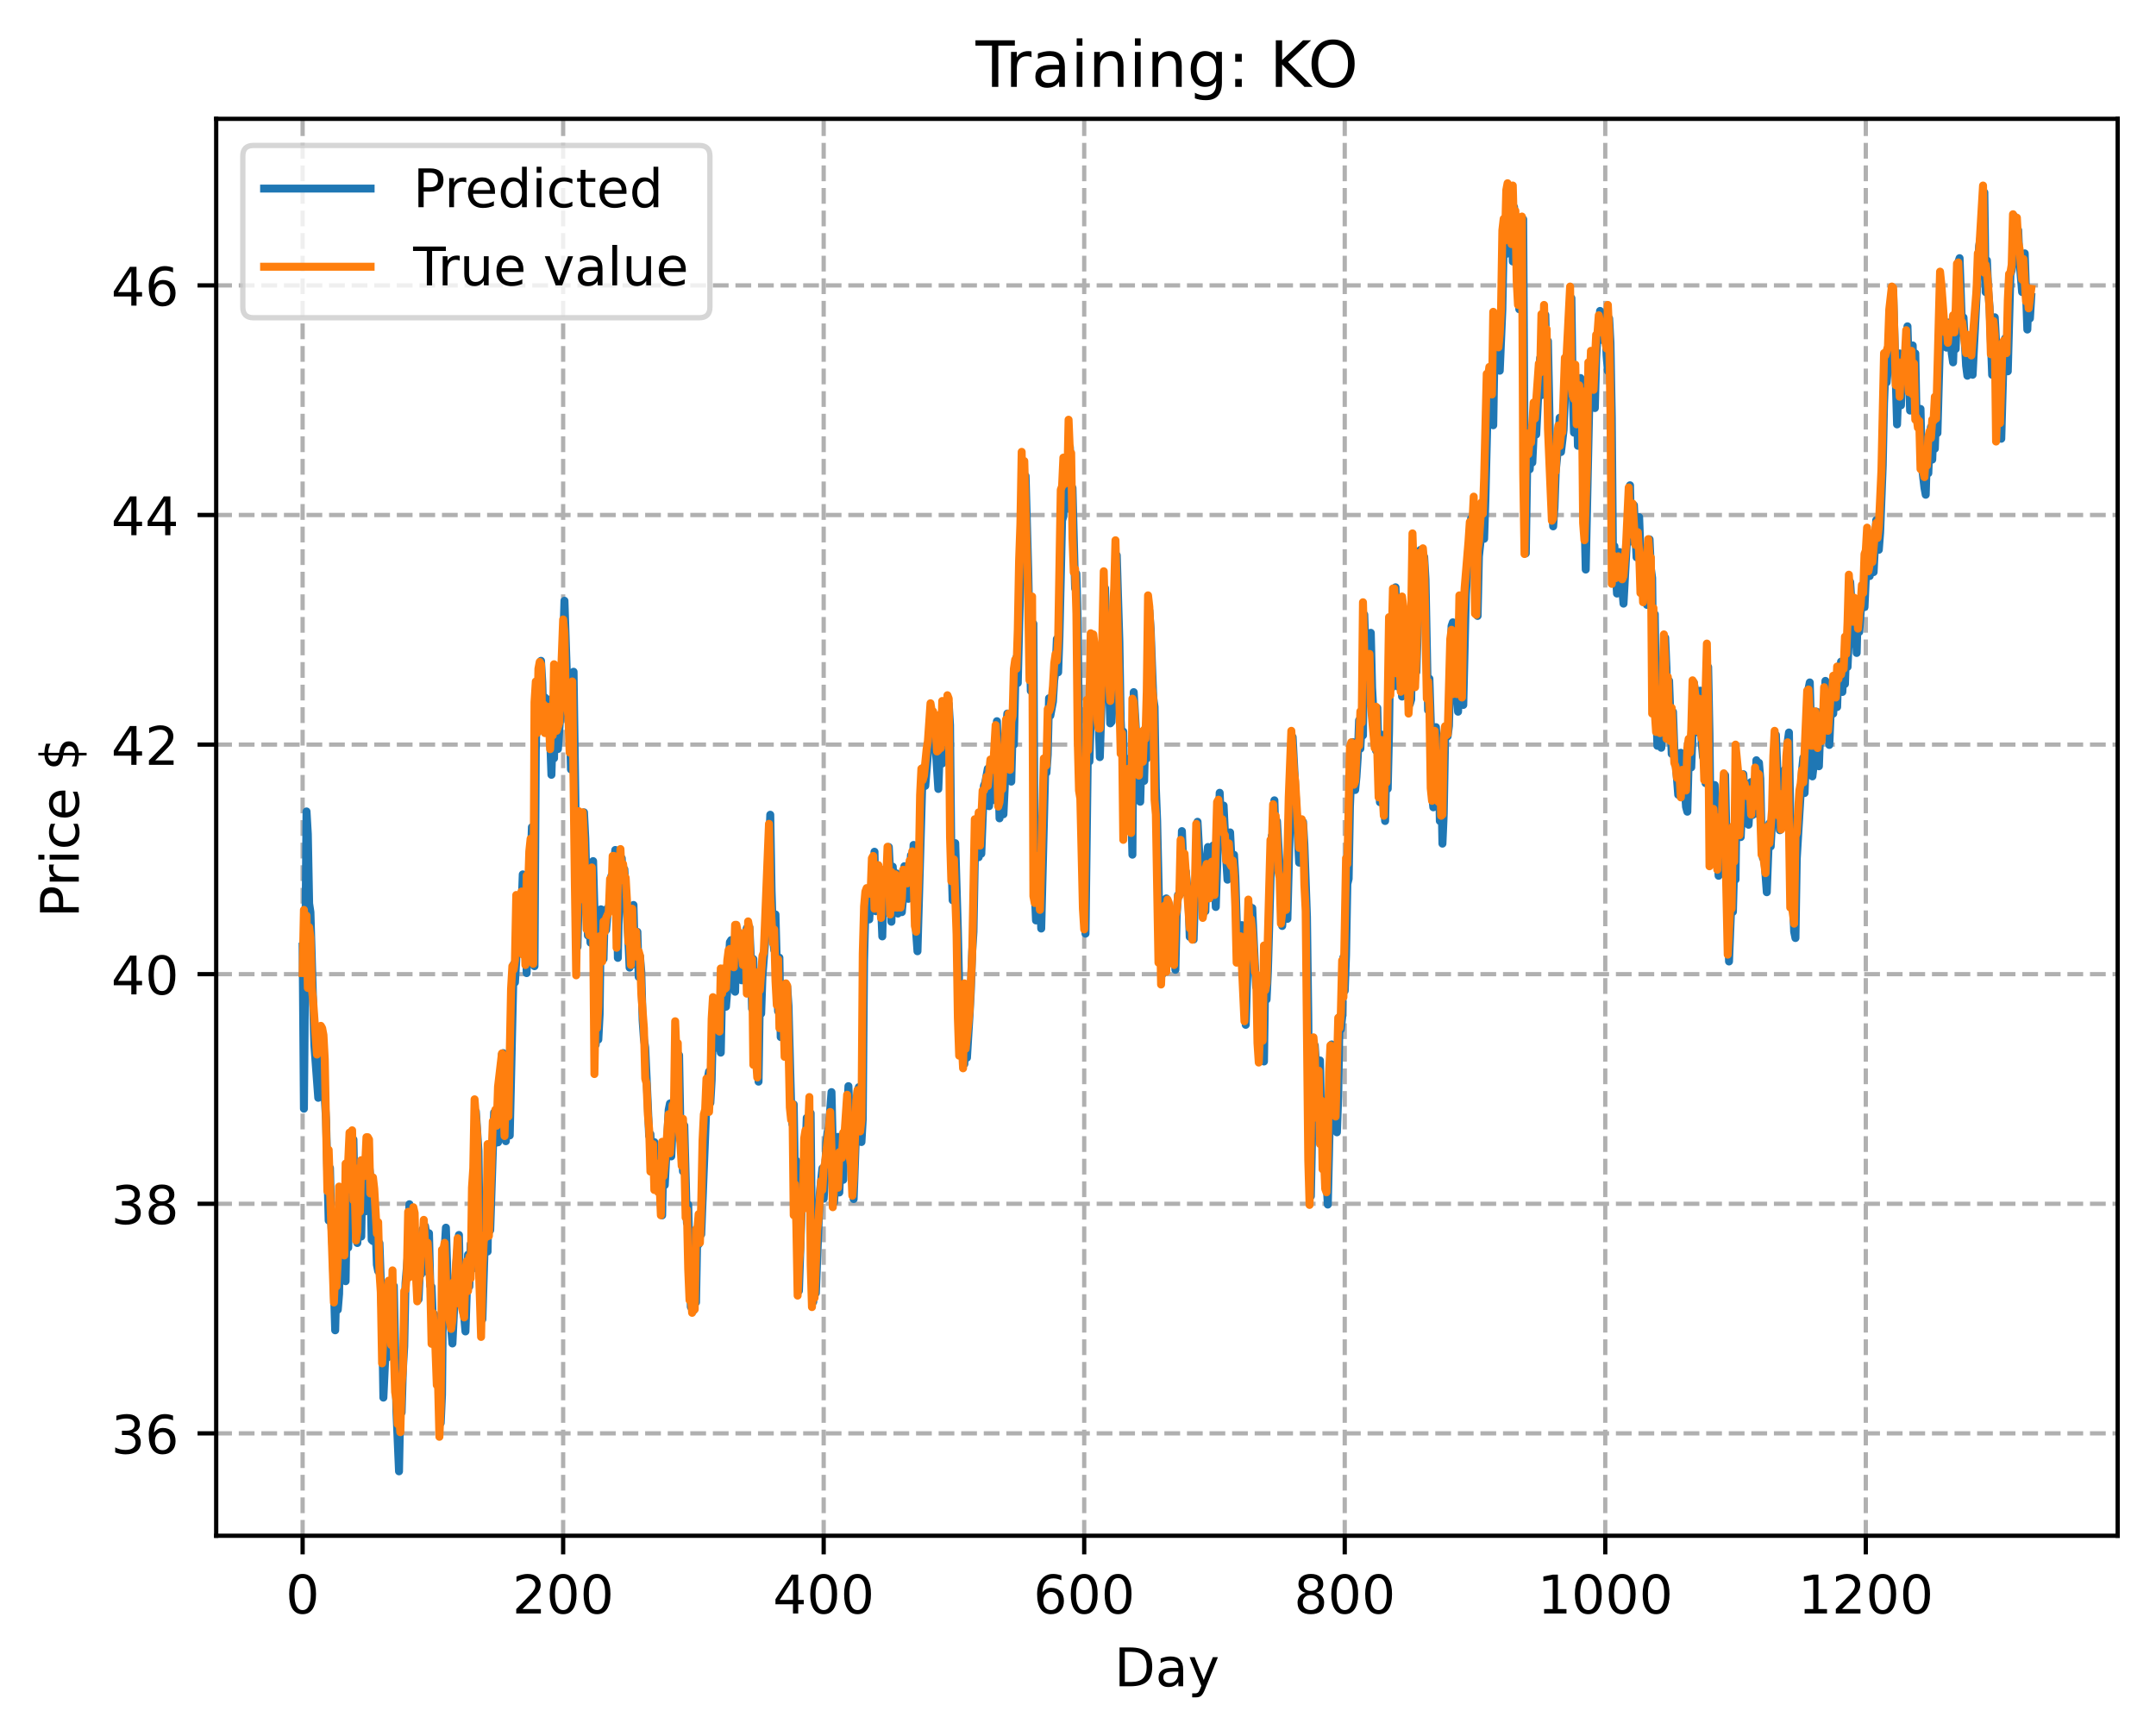 <?xml version="1.0" encoding="utf-8" standalone="no"?>
<!DOCTYPE svg PUBLIC "-//W3C//DTD SVG 1.1//EN"
  "http://www.w3.org/Graphics/SVG/1.1/DTD/svg11.dtd">
<!-- Created with matplotlib (https://matplotlib.org/) -->
<svg height="325.986pt" version="1.1" viewBox="0 0 404.923 325.986" width="404.923pt" xmlns="http://www.w3.org/2000/svg" xmlns:xlink="http://www.w3.org/1999/xlink">
 <defs>
  <style type="text/css">
*{stroke-linecap:butt;stroke-linejoin:round;}
  </style>
 </defs>
 <g id="figure_1">
  <g id="patch_1">
   <path d="M 0 325.986 
L 404.923 325.986 
L 404.923 0 
L 0 0 
z
" style="fill:#ffffff;"/>
  </g>
  <g id="axes_1">
   <g id="patch_2">
    <path d="M 40.603 288.43 
L 397.723 288.43 
L 397.723 22.318 
L 40.603 22.318 
z
" style="fill:#ffffff;"/>
   </g>
   <g id="matplotlib.axis_1">
    <g id="xtick_1">
     <g id="line2d_1">
      <path clip-path="url(#p43dc8aa509)" d="M 56.836 288.43 
L 56.836 22.318 
" style="fill:none;stroke:#b0b0b0;stroke-dasharray:2.96,1.28;stroke-dashoffset:0;stroke-width:0.8;"/>
     </g>
     <g id="line2d_2">
      <defs>
       <path d="M 0 0 
L 0 3.5 
" id="m7d4861b51b" style="stroke:#000000;stroke-width:0.8;"/>
      </defs>
      <g>
       <use style="stroke:#000000;stroke-width:0.8;" x="56.836" xlink:href="#m7d4861b51b" y="288.43"/>
      </g>
     </g>
     <g id="text_1">
      <!-- 0 -->
      <defs>
       <path d="M 31.781 66.406 
Q 24.172 66.406 20.328 58.906 
Q 16.5 51.422 16.5 36.375 
Q 16.5 21.391 20.328 13.891 
Q 24.172 6.391 31.781 6.391 
Q 39.453 6.391 43.281 13.891 
Q 47.125 21.391 47.125 36.375 
Q 47.125 51.422 43.281 58.906 
Q 39.453 66.406 31.781 66.406 
z
M 31.781 74.219 
Q 44.047 74.219 50.516 64.516 
Q 56.984 54.828 56.984 36.375 
Q 56.984 17.969 50.516 8.266 
Q 44.047 -1.422 31.781 -1.422 
Q 19.531 -1.422 13.062 8.266 
Q 6.594 17.969 6.594 36.375 
Q 6.594 54.828 13.062 64.516 
Q 19.531 74.219 31.781 74.219 
z
" id="DejaVuSans-48"/>
      </defs>
      <g transform="translate(53.655 303.029)scale(0.1 -0.1)">
       <use xlink:href="#DejaVuSans-48"/>
      </g>
     </g>
    </g>
    <g id="xtick_2">
     <g id="line2d_3">
      <path clip-path="url(#p43dc8aa509)" d="M 105.766 288.43 
L 105.766 22.318 
" style="fill:none;stroke:#b0b0b0;stroke-dasharray:2.96,1.28;stroke-dashoffset:0;stroke-width:0.8;"/>
     </g>
     <g id="line2d_4">
      <g>
       <use style="stroke:#000000;stroke-width:0.8;" x="105.766" xlink:href="#m7d4861b51b" y="288.43"/>
      </g>
     </g>
     <g id="text_2">
      <!-- 200 -->
      <defs>
       <path d="M 19.188 8.297 
L 53.609 8.297 
L 53.609 0 
L 7.328 0 
L 7.328 8.297 
Q 12.938 14.109 22.625 23.891 
Q 32.328 33.688 34.812 36.531 
Q 39.547 41.844 41.422 45.531 
Q 43.312 49.219 43.312 52.781 
Q 43.312 58.594 39.234 62.25 
Q 35.156 65.922 28.609 65.922 
Q 23.969 65.922 18.812 64.312 
Q 13.672 62.703 7.812 59.422 
L 7.812 69.391 
Q 13.766 71.781 18.938 73 
Q 24.125 74.219 28.422 74.219 
Q 39.75 74.219 46.484 68.547 
Q 53.219 62.891 53.219 53.422 
Q 53.219 48.922 51.531 44.891 
Q 49.859 40.875 45.406 35.406 
Q 44.188 33.984 37.641 27.219 
Q 31.109 20.453 19.188 8.297 
z
" id="DejaVuSans-50"/>
      </defs>
      <g transform="translate(96.223 303.029)scale(0.1 -0.1)">
       <use xlink:href="#DejaVuSans-50"/>
       <use x="63.623" xlink:href="#DejaVuSans-48"/>
       <use x="127.246" xlink:href="#DejaVuSans-48"/>
      </g>
     </g>
    </g>
    <g id="xtick_3">
     <g id="line2d_5">
      <path clip-path="url(#p43dc8aa509)" d="M 154.697 288.43 
L 154.697 22.318 
" style="fill:none;stroke:#b0b0b0;stroke-dasharray:2.96,1.28;stroke-dashoffset:0;stroke-width:0.8;"/>
     </g>
     <g id="line2d_6">
      <g>
       <use style="stroke:#000000;stroke-width:0.8;" x="154.697" xlink:href="#m7d4861b51b" y="288.43"/>
      </g>
     </g>
     <g id="text_3">
      <!-- 400 -->
      <defs>
       <path d="M 37.797 64.312 
L 12.891 25.391 
L 37.797 25.391 
z
M 35.203 72.906 
L 47.609 72.906 
L 47.609 25.391 
L 58.016 25.391 
L 58.016 17.188 
L 47.609 17.188 
L 47.609 0 
L 37.797 0 
L 37.797 17.188 
L 4.891 17.188 
L 4.891 26.703 
z
" id="DejaVuSans-52"/>
      </defs>
      <g transform="translate(145.153 303.029)scale(0.1 -0.1)">
       <use xlink:href="#DejaVuSans-52"/>
       <use x="63.623" xlink:href="#DejaVuSans-48"/>
       <use x="127.246" xlink:href="#DejaVuSans-48"/>
      </g>
     </g>
    </g>
    <g id="xtick_4">
     <g id="line2d_7">
      <path clip-path="url(#p43dc8aa509)" d="M 203.628 288.43 
L 203.628 22.318 
" style="fill:none;stroke:#b0b0b0;stroke-dasharray:2.96,1.28;stroke-dashoffset:0;stroke-width:0.8;"/>
     </g>
     <g id="line2d_8">
      <g>
       <use style="stroke:#000000;stroke-width:0.8;" x="203.628" xlink:href="#m7d4861b51b" y="288.43"/>
      </g>
     </g>
     <g id="text_4">
      <!-- 600 -->
      <defs>
       <path d="M 33.016 40.375 
Q 26.375 40.375 22.484 35.828 
Q 18.609 31.297 18.609 23.391 
Q 18.609 15.531 22.484 10.953 
Q 26.375 6.391 33.016 6.391 
Q 39.656 6.391 43.531 10.953 
Q 47.406 15.531 47.406 23.391 
Q 47.406 31.297 43.531 35.828 
Q 39.656 40.375 33.016 40.375 
z
M 52.594 71.297 
L 52.594 62.312 
Q 48.875 64.062 45.094 64.984 
Q 41.312 65.922 37.594 65.922 
Q 27.828 65.922 22.672 59.328 
Q 17.531 52.734 16.797 39.406 
Q 19.672 43.656 24.016 45.922 
Q 28.375 48.188 33.594 48.188 
Q 44.578 48.188 50.953 41.516 
Q 57.328 34.859 57.328 23.391 
Q 57.328 12.156 50.688 5.359 
Q 44.047 -1.422 33.016 -1.422 
Q 20.359 -1.422 13.672 8.266 
Q 6.984 17.969 6.984 36.375 
Q 6.984 53.656 15.188 63.938 
Q 23.391 74.219 37.203 74.219 
Q 40.922 74.219 44.703 73.484 
Q 48.484 72.75 52.594 71.297 
z
" id="DejaVuSans-54"/>
      </defs>
      <g transform="translate(194.084 303.029)scale(0.1 -0.1)">
       <use xlink:href="#DejaVuSans-54"/>
       <use x="63.623" xlink:href="#DejaVuSans-48"/>
       <use x="127.246" xlink:href="#DejaVuSans-48"/>
      </g>
     </g>
    </g>
    <g id="xtick_5">
     <g id="line2d_9">
      <path clip-path="url(#p43dc8aa509)" d="M 252.558 288.43 
L 252.558 22.318 
" style="fill:none;stroke:#b0b0b0;stroke-dasharray:2.96,1.28;stroke-dashoffset:0;stroke-width:0.8;"/>
     </g>
     <g id="line2d_10">
      <g>
       <use style="stroke:#000000;stroke-width:0.8;" x="252.558" xlink:href="#m7d4861b51b" y="288.43"/>
      </g>
     </g>
     <g id="text_5">
      <!-- 800 -->
      <defs>
       <path d="M 31.781 34.625 
Q 24.75 34.625 20.719 30.859 
Q 16.703 27.094 16.703 20.516 
Q 16.703 13.922 20.719 10.156 
Q 24.75 6.391 31.781 6.391 
Q 38.812 6.391 42.859 10.172 
Q 46.922 13.969 46.922 20.516 
Q 46.922 27.094 42.891 30.859 
Q 38.875 34.625 31.781 34.625 
z
M 21.922 38.812 
Q 15.578 40.375 12.031 44.719 
Q 8.5 49.078 8.5 55.328 
Q 8.5 64.062 14.719 69.141 
Q 20.953 74.219 31.781 74.219 
Q 42.672 74.219 48.875 69.141 
Q 55.078 64.062 55.078 55.328 
Q 55.078 49.078 51.531 44.719 
Q 48 40.375 41.703 38.812 
Q 48.828 37.156 52.797 32.312 
Q 56.781 27.484 56.781 20.516 
Q 56.781 9.906 50.312 4.234 
Q 43.844 -1.422 31.781 -1.422 
Q 19.734 -1.422 13.25 4.234 
Q 6.781 9.906 6.781 20.516 
Q 6.781 27.484 10.781 32.312 
Q 14.797 37.156 21.922 38.812 
z
M 18.312 54.391 
Q 18.312 48.734 21.844 45.562 
Q 25.391 42.391 31.781 42.391 
Q 38.141 42.391 41.719 45.562 
Q 45.312 48.734 45.312 54.391 
Q 45.312 60.062 41.719 63.234 
Q 38.141 66.406 31.781 66.406 
Q 25.391 66.406 21.844 63.234 
Q 18.312 60.062 18.312 54.391 
z
" id="DejaVuSans-56"/>
      </defs>
      <g transform="translate(243.015 303.029)scale(0.1 -0.1)">
       <use xlink:href="#DejaVuSans-56"/>
       <use x="63.623" xlink:href="#DejaVuSans-48"/>
       <use x="127.246" xlink:href="#DejaVuSans-48"/>
      </g>
     </g>
    </g>
    <g id="xtick_6">
     <g id="line2d_11">
      <path clip-path="url(#p43dc8aa509)" d="M 301.489 288.43 
L 301.489 22.318 
" style="fill:none;stroke:#b0b0b0;stroke-dasharray:2.96,1.28;stroke-dashoffset:0;stroke-width:0.8;"/>
     </g>
     <g id="line2d_12">
      <g>
       <use style="stroke:#000000;stroke-width:0.8;" x="301.489" xlink:href="#m7d4861b51b" y="288.43"/>
      </g>
     </g>
     <g id="text_6">
      <!-- 1000 -->
      <defs>
       <path d="M 12.406 8.297 
L 28.516 8.297 
L 28.516 63.922 
L 10.984 60.406 
L 10.984 69.391 
L 28.422 72.906 
L 38.281 72.906 
L 38.281 8.297 
L 54.391 8.297 
L 54.391 0 
L 12.406 0 
z
" id="DejaVuSans-49"/>
      </defs>
      <g transform="translate(288.764 303.029)scale(0.1 -0.1)">
       <use xlink:href="#DejaVuSans-49"/>
       <use x="63.623" xlink:href="#DejaVuSans-48"/>
       <use x="127.246" xlink:href="#DejaVuSans-48"/>
       <use x="190.869" xlink:href="#DejaVuSans-48"/>
      </g>
     </g>
    </g>
    <g id="xtick_7">
     <g id="line2d_13">
      <path clip-path="url(#p43dc8aa509)" d="M 350.419 288.43 
L 350.419 22.318 
" style="fill:none;stroke:#b0b0b0;stroke-dasharray:2.96,1.28;stroke-dashoffset:0;stroke-width:0.8;"/>
     </g>
     <g id="line2d_14">
      <g>
       <use style="stroke:#000000;stroke-width:0.8;" x="350.419" xlink:href="#m7d4861b51b" y="288.43"/>
      </g>
     </g>
     <g id="text_7">
      <!-- 1200 -->
      <g transform="translate(337.694 303.029)scale(0.1 -0.1)">
       <use xlink:href="#DejaVuSans-49"/>
       <use x="63.623" xlink:href="#DejaVuSans-50"/>
       <use x="127.246" xlink:href="#DejaVuSans-48"/>
       <use x="190.869" xlink:href="#DejaVuSans-48"/>
      </g>
     </g>
    </g>
    <g id="text_8">
     <!-- Day -->
     <defs>
      <path d="M 19.672 64.797 
L 19.672 8.109 
L 31.594 8.109 
Q 46.688 8.109 53.688 14.938 
Q 60.688 21.781 60.688 36.531 
Q 60.688 51.172 53.688 57.984 
Q 46.688 64.797 31.594 64.797 
z
M 9.812 72.906 
L 30.078 72.906 
Q 51.266 72.906 61.172 64.094 
Q 71.094 55.281 71.094 36.531 
Q 71.094 17.672 61.125 8.828 
Q 51.172 0 30.078 0 
L 9.812 0 
z
" id="DejaVuSans-68"/>
      <path d="M 34.281 27.484 
Q 23.391 27.484 19.188 25 
Q 14.984 22.516 14.984 16.5 
Q 14.984 11.719 18.141 8.906 
Q 21.297 6.109 26.703 6.109 
Q 34.188 6.109 38.703 11.406 
Q 43.219 16.703 43.219 25.484 
L 43.219 27.484 
z
M 52.203 31.203 
L 52.203 0 
L 43.219 0 
L 43.219 8.297 
Q 40.141 3.328 35.547 0.953 
Q 30.953 -1.422 24.312 -1.422 
Q 15.922 -1.422 10.953 3.297 
Q 6 8.016 6 15.922 
Q 6 25.141 12.172 29.828 
Q 18.359 34.516 30.609 34.516 
L 43.219 34.516 
L 43.219 35.406 
Q 43.219 41.609 39.141 45 
Q 35.062 48.391 27.688 48.391 
Q 23 48.391 18.547 47.266 
Q 14.109 46.141 10.016 43.891 
L 10.016 52.203 
Q 14.938 54.109 19.578 55.047 
Q 24.219 56 28.609 56 
Q 40.484 56 46.344 49.844 
Q 52.203 43.703 52.203 31.203 
z
" id="DejaVuSans-97"/>
      <path d="M 32.172 -5.078 
Q 28.375 -14.844 24.75 -17.812 
Q 21.141 -20.797 15.094 -20.797 
L 7.906 -20.797 
L 7.906 -13.281 
L 13.188 -13.281 
Q 16.891 -13.281 18.938 -11.516 
Q 21 -9.766 23.484 -3.219 
L 25.094 0.875 
L 2.984 54.688 
L 12.5 54.688 
L 29.594 11.922 
L 46.688 54.688 
L 56.203 54.688 
z
" id="DejaVuSans-121"/>
     </defs>
     <g transform="translate(209.29 316.707)scale(0.1 -0.1)">
      <use xlink:href="#DejaVuSans-68"/>
      <use x="77.002" xlink:href="#DejaVuSans-97"/>
      <use x="138.281" xlink:href="#DejaVuSans-121"/>
     </g>
    </g>
   </g>
   <g id="matplotlib.axis_2">
    <g id="ytick_1">
     <g id="line2d_15">
      <path clip-path="url(#p43dc8aa509)" d="M 40.603 269.206 
L 397.723 269.206 
" style="fill:none;stroke:#b0b0b0;stroke-dasharray:2.96,1.28;stroke-dashoffset:0;stroke-width:0.8;"/>
     </g>
     <g id="line2d_16">
      <defs>
       <path d="M 0 0 
L -3.5 0 
" id="mf9bf1c3bab" style="stroke:#000000;stroke-width:0.8;"/>
      </defs>
      <g>
       <use style="stroke:#000000;stroke-width:0.8;" x="40.603" xlink:href="#mf9bf1c3bab" y="269.206"/>
      </g>
     </g>
     <g id="text_9">
      <!-- 36 -->
      <defs>
       <path d="M 40.578 39.312 
Q 47.656 37.797 51.625 33 
Q 55.609 28.219 55.609 21.188 
Q 55.609 10.406 48.188 4.484 
Q 40.766 -1.422 27.094 -1.422 
Q 22.516 -1.422 17.656 -0.516 
Q 12.797 0.391 7.625 2.203 
L 7.625 11.719 
Q 11.719 9.328 16.594 8.109 
Q 21.484 6.891 26.812 6.891 
Q 36.078 6.891 40.938 10.547 
Q 45.797 14.203 45.797 21.188 
Q 45.797 27.641 41.281 31.266 
Q 36.766 34.906 28.719 34.906 
L 20.219 34.906 
L 20.219 43.016 
L 29.109 43.016 
Q 36.375 43.016 40.234 45.922 
Q 44.094 48.828 44.094 54.297 
Q 44.094 59.906 40.109 62.906 
Q 36.141 65.922 28.719 65.922 
Q 24.656 65.922 20.016 65.031 
Q 15.375 64.156 9.812 62.312 
L 9.812 71.094 
Q 15.438 72.656 20.344 73.438 
Q 25.25 74.219 29.594 74.219 
Q 40.828 74.219 47.359 69.109 
Q 53.906 64.016 53.906 55.328 
Q 53.906 49.266 50.438 45.094 
Q 46.969 40.922 40.578 39.312 
z
" id="DejaVuSans-51"/>
      </defs>
      <g transform="translate(20.878 273.005)scale(0.1 -0.1)">
       <use xlink:href="#DejaVuSans-51"/>
       <use x="63.623" xlink:href="#DejaVuSans-54"/>
      </g>
     </g>
    </g>
    <g id="ytick_2">
     <g id="line2d_17">
      <path clip-path="url(#p43dc8aa509)" d="M 40.603 226.085 
L 397.723 226.085 
" style="fill:none;stroke:#b0b0b0;stroke-dasharray:2.96,1.28;stroke-dashoffset:0;stroke-width:0.8;"/>
     </g>
     <g id="line2d_18">
      <g>
       <use style="stroke:#000000;stroke-width:0.8;" x="40.603" xlink:href="#mf9bf1c3bab" y="226.085"/>
      </g>
     </g>
     <g id="text_10">
      <!-- 38 -->
      <g transform="translate(20.878 229.884)scale(0.1 -0.1)">
       <use xlink:href="#DejaVuSans-51"/>
       <use x="63.623" xlink:href="#DejaVuSans-56"/>
      </g>
     </g>
    </g>
    <g id="ytick_3">
     <g id="line2d_19">
      <path clip-path="url(#p43dc8aa509)" d="M 40.603 182.965 
L 397.723 182.965 
" style="fill:none;stroke:#b0b0b0;stroke-dasharray:2.96,1.28;stroke-dashoffset:0;stroke-width:0.8;"/>
     </g>
     <g id="line2d_20">
      <g>
       <use style="stroke:#000000;stroke-width:0.8;" x="40.603" xlink:href="#mf9bf1c3bab" y="182.965"/>
      </g>
     </g>
     <g id="text_11">
      <!-- 40 -->
      <g transform="translate(20.878 186.764)scale(0.1 -0.1)">
       <use xlink:href="#DejaVuSans-52"/>
       <use x="63.623" xlink:href="#DejaVuSans-48"/>
      </g>
     </g>
    </g>
    <g id="ytick_4">
     <g id="line2d_21">
      <path clip-path="url(#p43dc8aa509)" d="M 40.603 139.844 
L 397.723 139.844 
" style="fill:none;stroke:#b0b0b0;stroke-dasharray:2.96,1.28;stroke-dashoffset:0;stroke-width:0.8;"/>
     </g>
     <g id="line2d_22">
      <g>
       <use style="stroke:#000000;stroke-width:0.8;" x="40.603" xlink:href="#mf9bf1c3bab" y="139.844"/>
      </g>
     </g>
     <g id="text_12">
      <!-- 42 -->
      <g transform="translate(20.878 143.643)scale(0.1 -0.1)">
       <use xlink:href="#DejaVuSans-52"/>
       <use x="63.623" xlink:href="#DejaVuSans-50"/>
      </g>
     </g>
    </g>
    <g id="ytick_5">
     <g id="line2d_23">
      <path clip-path="url(#p43dc8aa509)" d="M 40.603 96.723 
L 397.723 96.723 
" style="fill:none;stroke:#b0b0b0;stroke-dasharray:2.96,1.28;stroke-dashoffset:0;stroke-width:0.8;"/>
     </g>
     <g id="line2d_24">
      <g>
       <use style="stroke:#000000;stroke-width:0.8;" x="40.603" xlink:href="#mf9bf1c3bab" y="96.723"/>
      </g>
     </g>
     <g id="text_13">
      <!-- 44 -->
      <g transform="translate(20.878 100.523)scale(0.1 -0.1)">
       <use xlink:href="#DejaVuSans-52"/>
       <use x="63.623" xlink:href="#DejaVuSans-52"/>
      </g>
     </g>
    </g>
    <g id="ytick_6">
     <g id="line2d_25">
      <path clip-path="url(#p43dc8aa509)" d="M 40.603 53.603 
L 397.723 53.603 
" style="fill:none;stroke:#b0b0b0;stroke-dasharray:2.96,1.28;stroke-dashoffset:0;stroke-width:0.8;"/>
     </g>
     <g id="line2d_26">
      <g>
       <use style="stroke:#000000;stroke-width:0.8;" x="40.603" xlink:href="#mf9bf1c3bab" y="53.603"/>
      </g>
     </g>
     <g id="text_14">
      <!-- 46 -->
      <g transform="translate(20.878 57.402)scale(0.1 -0.1)">
       <use xlink:href="#DejaVuSans-52"/>
       <use x="63.623" xlink:href="#DejaVuSans-54"/>
      </g>
     </g>
    </g>
    <g id="text_15">
     <!-- Price $ -->
     <defs>
      <path d="M 19.672 64.797 
L 19.672 37.406 
L 32.078 37.406 
Q 38.969 37.406 42.719 40.969 
Q 46.484 44.531 46.484 51.125 
Q 46.484 57.672 42.719 61.234 
Q 38.969 64.797 32.078 64.797 
z
M 9.812 72.906 
L 32.078 72.906 
Q 44.344 72.906 50.609 67.359 
Q 56.891 61.812 56.891 51.125 
Q 56.891 40.328 50.609 34.812 
Q 44.344 29.297 32.078 29.297 
L 19.672 29.297 
L 19.672 0 
L 9.812 0 
z
" id="DejaVuSans-80"/>
      <path d="M 41.109 46.297 
Q 39.594 47.172 37.812 47.578 
Q 36.031 48 33.891 48 
Q 26.266 48 22.188 43.047 
Q 18.109 38.094 18.109 28.812 
L 18.109 0 
L 9.078 0 
L 9.078 54.688 
L 18.109 54.688 
L 18.109 46.188 
Q 20.953 51.172 25.484 53.578 
Q 30.031 56 36.531 56 
Q 37.453 56 38.578 55.875 
Q 39.703 55.766 41.062 55.516 
z
" id="DejaVuSans-114"/>
      <path d="M 9.422 54.688 
L 18.406 54.688 
L 18.406 0 
L 9.422 0 
z
M 9.422 75.984 
L 18.406 75.984 
L 18.406 64.594 
L 9.422 64.594 
z
" id="DejaVuSans-105"/>
      <path d="M 48.781 52.594 
L 48.781 44.188 
Q 44.969 46.297 41.141 47.344 
Q 37.312 48.391 33.406 48.391 
Q 24.656 48.391 19.812 42.844 
Q 14.984 37.312 14.984 27.297 
Q 14.984 17.281 19.812 11.734 
Q 24.656 6.203 33.406 6.203 
Q 37.312 6.203 41.141 7.25 
Q 44.969 8.297 48.781 10.406 
L 48.781 2.094 
Q 45.016 0.344 40.984 -0.531 
Q 36.969 -1.422 32.422 -1.422 
Q 20.062 -1.422 12.781 6.344 
Q 5.516 14.109 5.516 27.297 
Q 5.516 40.672 12.859 48.328 
Q 20.219 56 33.016 56 
Q 37.156 56 41.109 55.141 
Q 45.062 54.297 48.781 52.594 
z
" id="DejaVuSans-99"/>
      <path d="M 56.203 29.594 
L 56.203 25.203 
L 14.891 25.203 
Q 15.484 15.922 20.484 11.062 
Q 25.484 6.203 34.422 6.203 
Q 39.594 6.203 44.453 7.469 
Q 49.312 8.734 54.109 11.281 
L 54.109 2.781 
Q 49.266 0.734 44.188 -0.344 
Q 39.109 -1.422 33.891 -1.422 
Q 20.797 -1.422 13.156 6.188 
Q 5.516 13.812 5.516 26.812 
Q 5.516 40.234 12.766 48.109 
Q 20.016 56 32.328 56 
Q 43.359 56 49.781 48.891 
Q 56.203 41.797 56.203 29.594 
z
M 47.219 32.234 
Q 47.125 39.594 43.094 43.984 
Q 39.062 48.391 32.422 48.391 
Q 24.906 48.391 20.391 44.141 
Q 15.875 39.891 15.188 32.172 
z
" id="DejaVuSans-101"/>
      <path id="DejaVuSans-32"/>
      <path d="M 33.797 -14.703 
L 28.906 -14.703 
L 28.859 0 
Q 23.734 0.094 18.609 1.188 
Q 13.484 2.297 8.297 4.5 
L 8.297 13.281 
Q 13.281 10.156 18.375 8.562 
Q 23.484 6.984 28.906 6.938 
L 28.906 29.203 
Q 18.109 30.953 13.203 35.156 
Q 8.297 39.359 8.297 46.688 
Q 8.297 54.641 13.625 59.219 
Q 18.953 63.812 28.906 64.5 
L 28.906 75.984 
L 33.797 75.984 
L 33.797 64.656 
Q 38.328 64.453 42.578 63.688 
Q 46.828 62.938 50.875 61.625 
L 50.875 53.078 
Q 46.828 55.125 42.547 56.25 
Q 38.281 57.375 33.797 57.562 
L 33.797 36.719 
Q 44.875 35.016 50.094 30.609 
Q 55.328 26.219 55.328 18.609 
Q 55.328 10.359 49.781 5.594 
Q 44.234 0.828 33.797 0.094 
z
M 28.906 37.594 
L 28.906 57.625 
Q 23.25 56.984 20.266 54.391 
Q 17.281 51.812 17.281 47.516 
Q 17.281 43.312 20.031 40.969 
Q 22.797 38.625 28.906 37.594 
z
M 33.797 28.219 
L 33.797 7.078 
Q 39.984 7.906 43.141 10.594 
Q 46.297 13.281 46.297 17.672 
Q 46.297 21.969 43.281 24.5 
Q 40.281 27.047 33.797 28.219 
z
" id="DejaVuSans-36"/>
     </defs>
     <g transform="translate(14.798 172.342)rotate(-90)scale(0.1 -0.1)">
      <use xlink:href="#DejaVuSans-80"/>
      <use x="58.553" xlink:href="#DejaVuSans-114"/>
      <use x="99.666" xlink:href="#DejaVuSans-105"/>
      <use x="127.449" xlink:href="#DejaVuSans-99"/>
      <use x="182.43" xlink:href="#DejaVuSans-101"/>
      <use x="243.953" xlink:href="#DejaVuSans-32"/>
      <use x="275.74" xlink:href="#DejaVuSans-36"/>
     </g>
    </g>
   </g>
   <g id="line2d_27">
    <path clip-path="url(#p43dc8aa509)" d="M 56.836 177.79 
L 57.081 208.23 
L 57.57 152.4 
L 57.814 156.656 
L 58.059 169.693 
L 58.304 171.309 
L 59.038 196.307 
L 59.772 206.185 
L 60.016 198.091 
L 60.261 202.462 
L 60.506 199.698 
L 60.75 204.025 
L 60.995 206.131 
L 61.24 210.431 
L 61.729 229.226 
L 61.974 219.36 
L 62.218 229.729 
L 62.463 234.026 
L 62.952 249.85 
L 63.197 240.225 
L 63.441 245.989 
L 63.686 242.994 
L 63.931 229.219 
L 64.175 231.353 
L 64.42 234.738 
L 64.665 231.959 
L 64.909 240.626 
L 65.154 225.972 
L 65.399 234.328 
L 65.888 216.264 
L 66.133 218.987 
L 66.377 214.017 
L 66.622 225.818 
L 66.867 225.273 
L 67.111 233.454 
L 67.601 223.469 
L 67.845 232.246 
L 68.09 219.233 
L 68.335 224.692 
L 68.579 227.509 
L 69.069 216.507 
L 69.558 220.997 
L 69.802 232.861 
L 70.047 233.093 
L 70.292 227.615 
L 70.536 230.35 
L 70.781 237.53 
L 71.026 238.732 
L 71.27 233.487 
L 71.76 247.592 
L 72.004 262.492 
L 72.494 251.992 
L 72.738 254.98 
L 72.983 246.385 
L 73.228 245.508 
L 73.472 248.21 
L 73.717 254.862 
L 73.962 241.515 
L 74.451 264.995 
L 74.94 276.334 
L 75.185 263.919 
L 75.429 265.28 
L 75.674 257.036 
L 75.919 252.883 
L 76.163 240.968 
L 76.653 235.106 
L 76.897 226.17 
L 77.142 238.094 
L 77.387 235.656 
L 77.631 236.469 
L 77.876 231.874 
L 78.121 233.571 
L 78.365 236.601 
L 78.61 244.047 
L 78.855 238.856 
L 79.099 239.311 
L 79.344 230.916 
L 79.589 231.458 
L 79.833 230.284 
L 80.078 231.868 
L 80.323 238.882 
L 80.567 231.61 
L 80.812 241.525 
L 81.056 241.665 
L 81.301 248.163 
L 81.546 246.826 
L 81.79 249.449 
L 82.28 259.543 
L 82.524 257.319 
L 82.769 267.264 
L 83.014 261.946 
L 83.258 237.585 
L 83.503 234.794 
L 83.748 230.572 
L 84.237 246.097 
L 84.726 249.309 
L 84.971 252.325 
L 85.705 237.206 
L 86.194 231.942 
L 86.439 243.558 
L 86.684 241.626 
L 86.928 245.928 
L 87.173 247.198 
L 87.417 250.063 
L 87.907 235.637 
L 88.151 241.626 
L 88.396 233.634 
L 88.641 238.386 
L 88.885 225.547 
L 89.13 220.418 
L 89.375 208.752 
L 89.864 216.198 
L 90.109 234.965 
L 90.598 247.792 
L 91.087 232.043 
L 91.332 229.909 
L 91.577 235.055 
L 91.821 220.007 
L 92.066 231.055 
L 92.8 208.94 
L 93.044 214.682 
L 93.289 209.748 
L 93.534 214.549 
L 93.778 206.452 
L 94.023 203.086 
L 94.268 198.025 
L 94.512 197.784 
L 95.002 214.333 
L 95.246 205.688 
L 95.491 210.828 
L 95.736 213.255 
L 96.47 181.097 
L 96.714 184.51 
L 96.959 180.304 
L 97.204 168.809 
L 97.448 178.985 
L 97.693 172.027 
L 97.938 170.856 
L 98.182 164.224 
L 98.427 175.451 
L 98.672 171.893 
L 98.916 182.761 
L 99.161 168.651 
L 99.405 170.965 
L 99.895 155.351 
L 100.139 162.307 
L 100.384 181.465 
L 100.629 140.89 
L 100.873 130.504 
L 101.118 136.17 
L 101.363 127.409 
L 101.607 124.113 
L 101.852 128.199 
L 102.097 137.318 
L 102.341 130.99 
L 102.586 136.844 
L 103.075 131.39 
L 103.565 145.519 
L 103.809 137.091 
L 104.054 142.421 
L 104.299 128.307 
L 104.543 132.915 
L 104.788 140.678 
L 105.277 133.628 
L 105.766 120.818 
L 106.011 112.834 
L 106.745 135.333 
L 106.99 135.862 
L 107.234 144.514 
L 107.479 137.432 
L 107.724 126.166 
L 108.213 161.234 
L 108.458 177.83 
L 108.947 158.266 
L 109.192 167.962 
L 109.436 165.815 
L 109.681 152.564 
L 109.926 157.487 
L 110.415 175.702 
L 110.66 173.196 
L 110.904 177.045 
L 111.393 161.726 
L 111.638 170.636 
L 111.883 196.207 
L 112.127 186.818 
L 112.372 195.246 
L 112.617 190.521 
L 112.861 170.781 
L 113.351 180.115 
L 113.595 170.899 
L 113.84 174.671 
L 114.085 171.777 
L 114.329 170.317 
L 114.574 169.63 
L 114.819 164.52 
L 115.063 169.973 
L 115.308 162.765 
L 115.553 159.635 
L 115.797 161.86 
L 116.042 179.902 
L 116.287 167.838 
L 116.531 169.398 
L 116.776 161.198 
L 117.02 168.046 
L 117.265 163.262 
L 117.999 176.246 
L 118.244 181.731 
L 118.488 175.31 
L 118.733 181.188 
L 118.978 169.965 
L 119.222 179.015 
L 119.467 175.594 
L 119.712 175.016 
L 119.956 183.477 
L 120.201 179.631 
L 120.446 182.6 
L 120.69 191.615 
L 120.935 195.149 
L 121.18 196.729 
L 121.669 207.466 
L 121.914 213.322 
L 122.158 212.999 
L 122.403 219.339 
L 122.648 217.966 
L 122.892 214.508 
L 123.137 221.675 
L 123.381 222.278 
L 123.626 216.803 
L 123.871 224.066 
L 124.115 221.711 
L 124.36 228.263 
L 124.605 216.101 
L 124.849 222.584 
L 125.583 208.445 
L 125.828 207.246 
L 126.073 217.186 
L 126.562 206.504 
L 126.807 209.824 
L 127.051 195.99 
L 127.296 201.614 
L 127.541 198.17 
L 127.785 211.785 
L 128.275 220.006 
L 128.519 211.38 
L 129.008 229.665 
L 129.253 226.243 
L 129.742 245.466 
L 129.987 241.44 
L 130.232 246.148 
L 130.476 240.742 
L 130.721 244.602 
L 130.966 231.135 
L 131.21 233.725 
L 131.455 229.562 
L 131.7 231.827 
L 132.678 207.277 
L 132.923 202.53 
L 133.168 201.237 
L 133.412 207.137 
L 133.657 202.918 
L 133.902 192.377 
L 134.146 188.983 
L 134.391 194.485 
L 134.636 196.801 
L 134.88 191.705 
L 135.369 197.7 
L 135.614 186.219 
L 135.859 187.644 
L 136.103 182.719 
L 136.348 189.077 
L 136.593 185.986 
L 137.082 176.945 
L 137.327 176.559 
L 137.816 184.965 
L 138.061 186.262 
L 138.305 175.933 
L 138.55 174.927 
L 139.039 180.792 
L 139.284 184.113 
L 139.529 178.736 
L 139.773 183.678 
L 140.018 175.137 
L 140.263 174.305 
L 140.507 185.344 
L 140.752 174.149 
L 140.996 179.385 
L 141.241 189.444 
L 141.486 180.119 
L 141.73 193.524 
L 141.975 192.865 
L 142.22 193.609 
L 142.464 203.145 
L 142.709 187.089 
L 142.954 190.371 
L 143.198 183.326 
L 143.932 173.953 
L 144.666 153.018 
L 144.911 167.382 
L 145.156 175.103 
L 145.4 178.424 
L 145.645 171.745 
L 146.134 189.928 
L 146.379 179.86 
L 146.624 194.776 
L 146.868 187.499 
L 147.113 184.781 
L 147.357 189.621 
L 147.602 197.965 
L 147.847 185.33 
L 148.091 188.901 
L 148.581 207.387 
L 148.825 211.148 
L 149.07 207.415 
L 149.315 222.624 
L 149.559 218.003 
L 149.804 227.158 
L 150.049 242.437 
L 150.783 220.456 
L 151.027 223.336 
L 151.517 209.941 
L 151.761 216.053 
L 152.251 209.073 
L 152.495 233.832 
L 152.74 244.508 
L 152.984 241.196 
L 153.229 242.862 
L 153.963 224.158 
L 154.452 219.435 
L 154.697 225.132 
L 154.942 221.032 
L 155.186 214.643 
L 155.431 212.562 
L 155.676 211.797 
L 156.165 205.114 
L 156.654 225.83 
L 157.144 216.327 
L 157.388 213.515 
L 157.633 223.961 
L 157.878 217.862 
L 158.367 221.59 
L 158.612 212.989 
L 158.856 216.015 
L 159.345 203.994 
L 159.835 217.262 
L 160.079 219.75 
L 160.324 225.2 
L 161.058 204.848 
L 161.303 204.174 
L 161.792 214.487 
L 162.037 210.193 
L 162.281 180.446 
L 162.526 170.854 
L 162.771 168.054 
L 163.015 167.508 
L 163.26 172.678 
L 163.505 168.308 
L 163.749 170.423 
L 164.239 159.968 
L 164.483 171.138 
L 164.728 164.483 
L 164.972 168.474 
L 165.217 164.18 
L 165.706 175.87 
L 165.951 165.418 
L 166.196 168.344 
L 166.44 165.204 
L 166.685 168.34 
L 166.93 159.083 
L 167.174 163.786 
L 167.419 173.121 
L 167.664 162.767 
L 168.153 169.377 
L 168.398 164.042 
L 168.642 171.577 
L 168.887 169.38 
L 169.132 164.899 
L 169.376 171.31 
L 169.621 168.446 
L 169.866 162.681 
L 170.11 167.566 
L 170.355 164.578 
L 170.6 168.81 
L 171.089 160.627 
L 171.333 164.785 
L 171.578 158.693 
L 171.823 164.487 
L 172.067 175.234 
L 172.312 178.659 
L 173.291 144.253 
L 173.535 147.71 
L 173.78 147.589 
L 174.269 141.699 
L 174.759 135.426 
L 175.003 134.836 
L 175.248 140.299 
L 175.493 136.687 
L 176.227 148.177 
L 176.716 135.734 
L 176.96 143.403 
L 177.205 134.815 
L 177.45 139.724 
L 177.694 135.4 
L 177.939 142.083 
L 178.184 132.198 
L 178.428 136.158 
L 178.673 161.059 
L 178.918 169.084 
L 179.407 158.353 
L 179.896 174.665 
L 180.386 195.906 
L 180.63 195.371 
L 180.875 193.622 
L 181.12 199.83 
L 181.364 188.49 
L 181.609 198.658 
L 182.098 190.546 
L 182.343 185.932 
L 182.588 178.805 
L 182.832 174.985 
L 183.077 161.58 
L 183.321 154.767 
L 183.566 159.73 
L 183.811 161.002 
L 184.055 153.979 
L 184.3 160.345 
L 184.789 147.605 
L 185.034 146.997 
L 185.523 144.361 
L 185.768 151.405 
L 186.257 143.26 
L 186.747 150.266 
L 187.236 135.449 
L 187.725 153.698 
L 188.215 148.101 
L 188.459 152.934 
L 188.704 147.742 
L 188.948 136.921 
L 189.193 134.012 
L 189.438 142.91 
L 189.682 135.142 
L 189.927 146.798 
L 190.172 137.589 
L 190.416 139.866 
L 190.661 128.9 
L 190.906 123.456 
L 191.15 128.277 
L 192.129 88.745 
L 192.374 98.766 
L 192.618 89.393 
L 193.108 106.87 
L 193.597 129.753 
L 193.842 120.649 
L 194.086 117.142 
L 194.331 167.328 
L 194.575 172.871 
L 194.82 163.159 
L 195.065 159.743 
L 195.554 174.394 
L 196.288 145.258 
L 196.533 145.141 
L 196.777 141.719 
L 197.022 131.139 
L 197.267 134.4 
L 197.756 131.776 
L 198.001 127.728 
L 198.245 125.895 
L 198.49 120.004 
L 198.735 126.271 
L 198.979 119.459 
L 199.469 97.743 
L 199.713 96.969 
L 199.958 90.176 
L 200.203 95.413 
L 200.447 91.282 
L 200.692 95.561 
L 200.936 83.974 
L 201.181 91.173 
L 201.426 91.656 
L 201.915 110.487 
L 202.16 107.742 
L 202.404 116.936 
L 202.649 139.337 
L 202.894 147.505 
L 203.138 151.783 
L 203.628 170.374 
L 203.872 175.351 
L 204.362 136.929 
L 204.606 143.026 
L 204.851 135.086 
L 205.096 122.729 
L 205.34 125.088 
L 205.585 121.351 
L 206.074 127.192 
L 206.563 142.199 
L 207.542 110.468 
L 208.031 127.43 
L 208.276 128.435 
L 208.521 135.856 
L 208.765 135.554 
L 209.01 130.232 
L 209.255 116.18 
L 209.744 104.295 
L 210.233 120.485 
L 210.478 135.158 
L 210.723 140.573 
L 210.967 137.396 
L 211.212 155.87 
L 211.457 149.739 
L 211.946 144.208 
L 212.191 142.43 
L 212.68 160.523 
L 212.924 129.994 
L 214.148 150.581 
L 214.392 141.862 
L 214.882 146.666 
L 215.126 137.704 
L 215.371 142.464 
L 215.616 131.66 
L 215.86 114.68 
L 216.105 118.045 
L 216.594 131.01 
L 216.839 132.762 
L 217.084 148.049 
L 217.328 154.209 
L 217.818 175.836 
L 218.062 169.555 
L 218.307 182.997 
L 218.796 170.487 
L 219.041 168.733 
L 219.285 181.135 
L 219.53 171.069 
L 220.019 174.112 
L 220.264 174.191 
L 220.509 176.75 
L 220.753 182.144 
L 220.998 171.794 
L 221.243 168.093 
L 221.487 168.101 
L 221.732 165.687 
L 221.977 156.091 
L 222.466 167.601 
L 222.711 163.647 
L 223.2 168.851 
L 223.445 175.956 
L 223.689 175.653 
L 223.934 170.459 
L 224.179 176.457 
L 224.423 168.299 
L 224.668 164.468 
L 224.912 154.341 
L 225.402 163.337 
L 225.646 163.814 
L 225.891 166.815 
L 226.136 171.275 
L 226.38 171.146 
L 226.625 161.553 
L 226.87 159.076 
L 227.359 168.583 
L 227.604 165.499 
L 227.848 158.801 
L 228.093 163.133 
L 228.338 170.342 
L 229.072 148.892 
L 229.316 154.669 
L 229.561 155.58 
L 229.806 151.29 
L 230.295 161.306 
L 230.539 165.22 
L 230.784 158.549 
L 231.029 156.336 
L 231.273 161.324 
L 231.518 163.946 
L 231.763 160.539 
L 232.007 164.664 
L 232.497 179.917 
L 232.986 177.093 
L 233.231 173.748 
L 233.475 181.071 
L 233.72 184.55 
L 233.965 192.477 
L 234.454 176.316 
L 234.699 170.229 
L 234.943 176.641 
L 235.188 170.544 
L 235.677 181.136 
L 235.922 185.378 
L 236.167 184.372 
L 236.411 193.789 
L 236.656 198.719 
L 236.9 192.249 
L 237.145 194.398 
L 237.39 199.361 
L 237.634 182.758 
L 237.879 187.724 
L 238.124 182.558 
L 238.858 156.995 
L 239.102 158.94 
L 239.347 150.308 
L 239.592 158.697 
L 239.836 154.24 
L 240.57 166.922 
L 240.815 173.911 
L 241.06 170.102 
L 241.304 168.778 
L 241.549 166.301 
L 241.794 172.574 
L 242.283 153.379 
L 242.772 138.432 
L 243.995 162.014 
L 244.24 162.031 
L 244.729 154.384 
L 244.974 158.544 
L 245.463 172.233 
L 245.708 190.632 
L 245.953 218.463 
L 246.197 224.669 
L 246.687 200.541 
L 246.931 196.345 
L 247.176 199.914 
L 247.421 211.38 
L 247.665 207.019 
L 247.91 199.168 
L 248.155 213.111 
L 248.399 207.305 
L 248.644 216.962 
L 248.888 212.78 
L 249.133 221.756 
L 249.378 226.231 
L 249.867 205.39 
L 250.112 196.16 
L 250.356 207.119 
L 250.601 199.488 
L 250.846 211.868 
L 251.09 212.663 
L 251.335 205.928 
L 251.58 190.974 
L 251.824 193.348 
L 252.069 191.082 
L 252.314 179.765 
L 252.558 186.081 
L 252.803 179.397 
L 253.048 166.023 
L 253.292 165.047 
L 253.537 151.459 
L 254.026 139.38 
L 254.515 148.374 
L 254.76 145.883 
L 255.005 142.176 
L 255.249 135.283 
L 255.494 140.609 
L 255.739 135.643 
L 255.983 138.129 
L 256.228 115.433 
L 256.717 129.918 
L 256.962 127.891 
L 257.207 121.187 
L 257.451 118.852 
L 257.696 129.172 
L 258.185 138.047 
L 258.43 140.969 
L 258.675 132.962 
L 259.164 150.667 
L 259.653 137.996 
L 259.898 149.168 
L 260.143 154.196 
L 260.387 142.77 
L 260.632 148.142 
L 260.876 137.515 
L 261.121 120.405 
L 261.366 129.205 
L 261.855 112.596 
L 262.1 110.3 
L 262.344 117.868 
L 262.589 128.961 
L 262.834 120.592 
L 263.323 130.821 
L 263.568 114.351 
L 263.812 116.923 
L 264.302 126.967 
L 264.546 121.438 
L 264.791 132.229 
L 265.036 131.362 
L 265.525 104.724 
L 265.77 110.934 
L 266.014 126.189 
L 266.748 103.294 
L 266.993 109.603 
L 267.237 112.314 
L 267.482 104.609 
L 267.727 108.812 
L 268.216 133.395 
L 268.461 127.463 
L 268.705 135.222 
L 268.95 149.074 
L 269.195 151.622 
L 269.439 149.363 
L 269.684 136.566 
L 269.929 140.913 
L 270.173 139.902 
L 270.418 154.193 
L 270.663 145.767 
L 270.907 158.449 
L 271.152 152.817 
L 271.397 139.175 
L 271.641 136.512 
L 271.886 138.288 
L 272.131 136.323 
L 272.62 117.584 
L 272.864 116.881 
L 273.109 128 
L 273.354 126.642 
L 273.843 133.668 
L 274.088 127.779 
L 274.332 113.731 
L 274.822 132.398 
L 275.311 111.695 
L 275.8 102.8 
L 276.045 102.333 
L 276.29 97.39 
L 276.534 103.784 
L 276.779 102.871 
L 277.024 95.956 
L 277.268 114.435 
L 277.513 115.679 
L 277.758 104.51 
L 278.002 102.239 
L 278.491 95.045 
L 278.736 101.198 
L 278.981 93.714 
L 279.47 73.391 
L 279.715 77.065 
L 279.959 73.071 
L 280.204 74.768 
L 280.449 79.869 
L 280.693 65.523 
L 280.938 67.158 
L 281.183 63.241 
L 281.427 68.417 
L 281.672 69.624 
L 282.161 58.118 
L 282.406 45.777 
L 282.651 42.371 
L 282.895 47.693 
L 283.14 39.834 
L 283.385 36.816 
L 283.629 46.253 
L 283.874 40.024 
L 284.118 49.111 
L 284.363 38.883 
L 284.608 46.617 
L 284.852 41.083 
L 285.097 52.219 
L 285.342 58.09 
L 286.076 41.18 
L 286.32 83.979 
L 286.565 103.927 
L 286.81 88.355 
L 287.054 84.269 
L 287.299 88.139 
L 287.544 83.799 
L 287.788 86.876 
L 288.278 76.617 
L 288.522 81.603 
L 289.256 67.227 
L 289.501 74.215 
L 289.746 61.043 
L 289.99 66.874 
L 290.235 59.144 
L 290.479 68.605 
L 290.724 64.059 
L 291.213 88.224 
L 291.703 98.858 
L 291.947 95.391 
L 292.192 88.441 
L 292.437 85.948 
L 292.926 78.453 
L 293.171 84.901 
L 293.66 80.77 
L 294.149 69.025 
L 294.394 74.208 
L 294.883 60.216 
L 295.128 55.987 
L 295.373 73.68 
L 295.617 81.259 
L 295.862 80.787 
L 296.106 72.924 
L 296.351 83.73 
L 296.84 71 
L 297.085 78.62 
L 297.33 73.911 
L 297.574 96.444 
L 297.819 106.969 
L 298.553 72.586 
L 298.798 75.673 
L 299.042 68.839 
L 299.532 76.639 
L 299.776 67.386 
L 300.021 62.887 
L 300.266 63.103 
L 300.51 58.397 
L 300.755 62.142 
L 301 63.872 
L 301.489 60.144 
L 301.734 66.746 
L 301.978 69.665 
L 302.223 59.812 
L 302.467 64.351 
L 302.712 78.354 
L 302.957 107.436 
L 303.201 102.566 
L 303.691 111.48 
L 304.18 103.684 
L 304.669 110.526 
L 304.914 113.374 
L 305.648 99.94 
L 306.137 91.144 
L 306.382 101.68 
L 306.627 96.082 
L 306.871 94.874 
L 307.361 104.667 
L 307.85 97.123 
L 308.339 109.947 
L 308.584 105.346 
L 308.828 112.081 
L 309.073 108.003 
L 309.318 113.607 
L 309.807 101.297 
L 310.052 106.74 
L 310.296 108.559 
L 310.541 129.92 
L 310.786 115.35 
L 311.03 131.533 
L 311.275 140.076 
L 311.52 134.451 
L 311.764 139.158 
L 312.009 140.44 
L 312.254 132.051 
L 312.498 129.676 
L 312.743 119.769 
L 312.988 125.483 
L 313.232 137.903 
L 313.477 127.862 
L 313.966 141.583 
L 314.211 133.697 
L 314.455 140.467 
L 314.945 146.106 
L 315.189 149.267 
L 315.434 143.794 
L 315.679 141.383 
L 315.923 149.587 
L 316.168 144.144 
L 316.657 151.542 
L 316.902 152.447 
L 317.147 143.026 
L 317.391 139.727 
L 317.636 144.131 
L 317.881 137.89 
L 318.125 128.224 
L 318.615 131.455 
L 318.859 137.538 
L 319.349 129.717 
L 319.593 139.292 
L 319.838 142.146 
L 320.082 142.705 
L 320.327 147.091 
L 320.816 125.272 
L 321.061 137.816 
L 321.306 159.821 
L 321.55 158.433 
L 322.04 147.437 
L 322.529 159.742 
L 322.774 164.482 
L 323.018 154.98 
L 323.263 151.021 
L 323.508 159.975 
L 323.752 150.056 
L 323.997 145.582 
L 324.731 180.577 
L 325.22 168.158 
L 325.465 171.251 
L 325.71 162.166 
L 325.954 165.199 
L 326.199 145.12 
L 326.933 157.215 
L 327.422 145.404 
L 327.667 150.557 
L 327.911 152.819 
L 328.156 152.592 
L 328.401 154.899 
L 328.89 146.873 
L 329.135 153.078 
L 329.379 149.564 
L 329.624 152.855 
L 329.869 142.784 
L 330.113 146.549 
L 330.358 143.263 
L 330.603 146.24 
L 330.847 156.928 
L 331.092 161.14 
L 331.337 160.916 
L 331.826 167.573 
L 332.315 154.639 
L 332.56 158.972 
L 332.804 154.456 
L 333.049 153.841 
L 333.294 142.81 
L 333.538 138.021 
L 334.272 155.926 
L 334.517 148.181 
L 334.762 153.839 
L 335.006 150.463 
L 335.251 144.488 
L 335.496 146.365 
L 335.74 139.409 
L 335.985 137.572 
L 336.474 169.739 
L 336.719 169.1 
L 336.964 174.997 
L 337.208 176.173 
L 337.453 161.277 
L 338.431 144.822 
L 338.676 142.322 
L 338.921 148.947 
L 339.655 129.38 
L 339.899 128.171 
L 340.389 145.817 
L 340.633 143.69 
L 341.123 133.646 
L 341.367 141.683 
L 341.612 143.913 
L 341.857 137.224 
L 342.101 133.676 
L 342.346 138.02 
L 342.591 134.275 
L 342.835 127.88 
L 343.569 139.907 
L 343.814 133.979 
L 344.058 132.726 
L 344.303 134.029 
L 344.548 129.017 
L 345.037 132.793 
L 345.282 125.138 
L 345.526 126.977 
L 345.771 124.268 
L 346.016 129.959 
L 346.26 125.276 
L 346.505 128.466 
L 346.75 121.339 
L 346.994 125.26 
L 347.239 119.806 
L 347.484 109.297 
L 348.218 120.984 
L 348.462 114.711 
L 348.707 122.635 
L 348.952 113.068 
L 349.196 118.669 
L 349.686 111.723 
L 349.93 111.147 
L 350.175 114.023 
L 350.664 103.308 
L 350.909 102.61 
L 351.153 108.198 
L 351.643 101.359 
L 351.887 107.449 
L 352.377 97.693 
L 352.621 97.799 
L 352.866 103.26 
L 353.111 100.052 
L 353.6 87.406 
L 353.845 75.755 
L 354.089 69.821 
L 354.334 71.82 
L 354.579 69.09 
L 355.313 57.631 
L 355.557 54.647 
L 356.291 79.708 
L 356.78 66.382 
L 357.025 76.13 
L 357.27 68.54 
L 357.514 72.664 
L 357.759 70.871 
L 358.248 61.288 
L 358.738 77.111 
L 359.227 64.876 
L 359.472 73.763 
L 359.716 66.369 
L 359.961 78.944 
L 360.206 76.637 
L 360.45 79.737 
L 360.695 76.797 
L 360.94 87.412 
L 361.429 91.598 
L 361.674 92.92 
L 361.918 84.931 
L 362.163 88.876 
L 362.407 82.417 
L 362.652 80.213 
L 362.897 86.322 
L 363.141 80.045 
L 363.386 84.273 
L 363.631 77.319 
L 363.875 81.335 
L 364.609 54.515 
L 364.854 59.95 
L 365.099 62.855 
L 365.588 65.292 
L 365.833 60.57 
L 366.077 64.635 
L 366.322 63.243 
L 366.567 66.39 
L 366.811 68.058 
L 367.056 61.126 
L 367.301 65.545 
L 367.79 49.278 
L 368.034 48.487 
L 368.524 62.6 
L 368.768 59.627 
L 369.258 68.684 
L 369.502 70.569 
L 369.747 64.539 
L 369.992 68.96 
L 370.236 65.669 
L 370.481 70.388 
L 371.704 46.191 
L 371.949 44.796 
L 372.194 42.674 
L 372.683 36.141 
L 372.928 54.867 
L 373.172 48.902 
L 373.417 54.614 
L 373.662 57.636 
L 374.151 70.401 
L 374.64 59.589 
L 374.885 64.176 
L 375.129 81.716 
L 375.374 76.398 
L 375.619 74.916 
L 375.863 82.403 
L 376.353 65.063 
L 376.597 63.542 
L 376.842 67.938 
L 377.087 69.737 
L 377.576 51.605 
L 377.821 50.752 
L 378.065 48.16 
L 378.31 40.614 
L 378.799 49.315 
L 379.044 43.231 
L 379.289 49.088 
L 379.778 54.85 
L 380.022 54.317 
L 380.267 47.584 
L 380.756 61.893 
L 381.001 55.002 
L 381.246 59.804 
L 381.49 55.766 
L 381.49 55.766 
" style="fill:none;stroke:#1f77b4;stroke-linecap:square;stroke-width:1.5;"/>
   </g>
   <g id="line2d_28">
    <path clip-path="url(#p43dc8aa509)" d="M 56.836 182.749 
L 57.081 170.891 
L 57.325 174.341 
L 57.57 171.969 
L 57.814 185.552 
L 58.059 174.125 
L 58.304 176.065 
L 58.548 185.552 
L 58.793 187.708 
L 59.527 198.057 
L 59.772 196.332 
L 60.016 196.979 
L 60.261 192.667 
L 60.506 193.098 
L 60.75 194.392 
L 60.995 198.919 
L 61.484 223.714 
L 61.729 215.952 
L 62.708 244.627 
L 62.952 239.021 
L 63.197 241.609 
L 63.441 236.65 
L 63.686 222.851 
L 64.175 233.416 
L 64.42 231.044 
L 64.665 235.787 
L 64.909 218.539 
L 65.154 223.498 
L 65.643 212.718 
L 65.888 214.874 
L 66.133 212.287 
L 66.377 225.438 
L 66.622 223.498 
L 66.867 232.985 
L 67.111 231.26 
L 67.356 219.402 
L 67.601 227.594 
L 67.845 217.892 
L 68.09 218.755 
L 68.335 220.911 
L 68.579 218.97 
L 68.824 213.58 
L 69.069 213.58 
L 69.313 214.011 
L 69.558 224.145 
L 69.802 223.714 
L 70.047 221.126 
L 70.292 223.282 
L 70.781 231.691 
L 71.026 229.535 
L 71.27 239.021 
L 71.515 242.687 
L 71.76 256.054 
L 72.249 245.705 
L 72.494 246.783 
L 72.983 240.531 
L 73.472 252.604 
L 73.717 238.59 
L 73.962 253.682 
L 74.206 261.444 
L 74.451 262.953 
L 74.696 267.481 
L 74.94 265.756 
L 75.185 268.99 
L 75.429 259.935 
L 75.674 257.132 
L 75.919 242.471 
L 76.163 242.255 
L 76.408 239.237 
L 76.653 227.594 
L 76.897 239.884 
L 77.142 238.59 
L 77.387 235.572 
L 77.631 226.732 
L 77.876 227.81 
L 78.121 239.453 
L 78.365 244.412 
L 78.61 240.962 
L 78.855 239.453 
L 79.099 232.338 
L 79.344 233.847 
L 79.589 229.104 
L 79.833 233.847 
L 80.078 234.709 
L 80.323 233.416 
L 80.812 241.609 
L 81.056 252.389 
L 81.301 246.568 
L 81.79 253.467 
L 82.035 260.151 
L 82.28 260.151 
L 82.524 269.853 
L 82.769 263.816 
L 83.014 234.709 
L 83.258 234.709 
L 83.503 233.416 
L 83.992 246.783 
L 84.237 246.999 
L 84.726 249.586 
L 84.971 247.861 
L 85.216 240.746 
L 85.46 240.746 
L 85.95 232.553 
L 86.194 244.843 
L 86.439 244.843 
L 86.684 245.274 
L 87.173 247.43 
L 87.417 238.59 
L 87.662 236.865 
L 87.907 242.471 
L 88.151 236.003 
L 88.396 240.099 
L 88.641 223.067 
L 88.885 219.402 
L 89.13 206.465 
L 89.619 212.933 
L 89.864 235.572 
L 90.353 251.095 
L 90.598 238.59 
L 90.843 233.2 
L 91.087 231.907 
L 91.332 232.338 
L 91.577 214.874 
L 91.821 232.122 
L 92.555 210.562 
L 92.8 210.993 
L 93.044 208.406 
L 93.289 211.424 
L 93.534 204.094 
L 94.268 197.841 
L 94.757 213.365 
L 95.002 204.094 
L 95.246 208.19 
L 95.491 209.699 
L 95.98 185.767 
L 96.225 181.455 
L 96.47 182.102 
L 96.714 180.377 
L 96.959 168.088 
L 97.204 178.221 
L 97.448 173.478 
L 97.693 173.262 
L 97.938 167.441 
L 98.182 179.299 
L 98.427 171.322 
L 98.672 181.24 
L 98.916 164.423 
L 99.161 167.657 
L 99.405 159.895 
L 99.65 157.523 
L 99.895 159.68 
L 100.139 181.024 
L 100.384 131.867 
L 100.629 127.986 
L 100.873 137.688 
L 101.118 125.614 
L 101.363 124.321 
L 101.607 124.752 
L 101.852 136.61 
L 102.097 132.298 
L 102.341 137.688 
L 102.831 132.729 
L 103.075 135.316 
L 103.32 140.706 
L 103.565 134.67 
L 103.809 138.119 
L 104.054 124.752 
L 104.543 137.257 
L 105.032 135.748 
L 105.766 116.343 
L 106.011 118.931 
L 106.256 131.651 
L 106.5 132.514 
L 106.745 134.454 
L 106.99 141.353 
L 107.479 127.986 
L 107.968 166.363 
L 108.213 183.18 
L 108.702 152.349 
L 108.947 168.95 
L 109.192 165.932 
L 109.436 152.565 
L 109.681 157.523 
L 110.17 174.556 
L 110.415 174.125 
L 110.66 175.634 
L 111.149 162.914 
L 111.393 174.125 
L 111.638 201.722 
L 111.883 188.139 
L 112.127 193.098 
L 112.372 189.002 
L 112.617 175.85 
L 112.861 177.359 
L 113.106 180.593 
L 113.351 173.047 
L 113.595 174.987 
L 113.84 172.4 
L 114.329 171.322 
L 114.574 165.07 
L 114.819 168.304 
L 115.063 160.758 
L 115.308 160.758 
L 115.553 161.189 
L 115.797 178.006 
L 116.042 164.854 
L 116.287 165.501 
L 116.531 159.464 
L 116.776 164.854 
L 117.02 162.267 
L 117.265 164.423 
L 117.51 164.854 
L 117.754 169.166 
L 117.999 176.928 
L 118.244 176.065 
L 118.488 181.24 
L 118.733 170.675 
L 118.978 178.221 
L 119.467 174.987 
L 119.712 179.731 
L 119.956 178.653 
L 120.201 179.515 
L 120.446 186.63 
L 120.935 193.098 
L 121.18 202.585 
L 121.424 203.447 
L 121.669 209.268 
L 121.914 212.071 
L 122.158 220.048 
L 122.403 219.402 
L 122.648 214.874 
L 122.892 223.498 
L 123.137 222.851 
L 123.381 218.539 
L 123.626 223.929 
L 123.871 222.204 
L 124.115 228.241 
L 124.36 214.443 
L 124.605 220.911 
L 124.849 218.539 
L 125.339 212.502 
L 125.583 209.268 
L 125.828 216.599 
L 126.317 207.543 
L 126.562 209.053 
L 126.807 191.804 
L 127.051 197.841 
L 127.296 195.901 
L 127.541 212.502 
L 127.785 214.658 
L 128.03 218.97 
L 128.275 210.131 
L 128.519 217.461 
L 128.764 228.672 
L 129.008 227.163 
L 129.253 238.375 
L 129.498 244.196 
L 129.742 243.333 
L 129.987 246.568 
L 130.232 241.609 
L 130.476 245.921 
L 130.721 230.829 
L 130.966 231.044 
L 131.21 228.026 
L 131.455 233.416 
L 131.7 226.085 
L 131.944 214.227 
L 132.189 209.268 
L 132.434 208.406 
L 132.678 202.585 
L 132.923 202.585 
L 133.168 208.837 
L 133.412 203.878 
L 133.657 191.373 
L 133.902 187.277 
L 134.146 191.158 
L 134.391 192.236 
L 134.636 191.373 
L 134.88 193.529 
L 135.125 193.745 
L 135.369 181.887 
L 135.614 186.63 
L 135.859 181.887 
L 136.103 185.767 
L 136.348 185.552 
L 136.593 180.377 
L 136.837 178.437 
L 137.082 178.221 
L 137.816 181.671 
L 138.061 173.694 
L 138.305 173.694 
L 138.55 174.987 
L 138.795 177.575 
L 139.039 178.868 
L 139.284 178.868 
L 139.529 181.24 
L 139.773 175.419 
L 140.018 174.987 
L 140.263 186.63 
L 140.507 173.047 
L 140.752 174.341 
L 140.996 186.199 
L 141.241 180.162 
L 141.486 199.997 
L 141.73 199.566 
L 141.975 198.704 
L 142.22 202.369 
L 142.464 182.533 
L 142.709 185.983 
L 143.198 179.515 
L 143.443 178.868 
L 144.422 154.721 
L 144.666 168.735 
L 145.156 177.143 
L 145.4 174.556 
L 145.645 184.258 
L 145.89 188.786 
L 146.134 180.162 
L 146.379 193.098 
L 146.624 189.648 
L 146.868 188.139 
L 147.113 189.217 
L 147.357 198.488 
L 147.602 184.689 
L 147.847 185.121 
L 148.336 207.975 
L 148.581 210.346 
L 148.825 207.328 
L 149.07 228.241 
L 149.315 222.42 
L 149.559 229.966 
L 149.804 243.333 
L 150.049 237.297 
L 150.293 234.494 
L 150.538 225.438 
L 150.783 227.163 
L 151.027 213.796 
L 151.272 212.287 
L 151.517 215.089 
L 151.761 212.071 
L 152.006 206.034 
L 152.251 237.512 
L 152.495 245.49 
L 152.74 241.177 
L 152.984 243.765 
L 153.474 231.044 
L 153.718 228.888 
L 154.208 221.773 
L 154.452 223.498 
L 154.697 219.402 
L 154.942 218.539 
L 155.431 214.227 
L 155.676 212.071 
L 155.92 208.837 
L 156.165 215.952 
L 156.41 226.732 
L 156.654 222.42 
L 157.144 217.461 
L 157.388 223.067 
L 157.633 216.383 
L 157.878 216.599 
L 158.122 217.461 
L 158.367 212.718 
L 158.612 212.933 
L 159.101 205.603 
L 159.59 217.246 
L 159.835 218.97 
L 160.079 224.576 
L 160.324 221.342 
L 160.813 206.681 
L 161.058 204.741 
L 161.303 206.897 
L 161.547 212.502 
L 161.792 210.346 
L 162.037 179.084 
L 162.281 170.244 
L 162.526 167.441 
L 162.771 166.794 
L 163.015 167.657 
L 163.26 167.226 
L 163.505 167.872 
L 163.749 161.189 
L 163.994 160.758 
L 164.239 170.675 
L 164.483 165.932 
L 164.728 166.148 
L 164.972 162.482 
L 165.462 172.4 
L 165.706 163.345 
L 165.951 167.226 
L 166.196 164.207 
L 166.44 165.285 
L 166.685 159.033 
L 166.93 163.776 
L 167.174 171.753 
L 167.419 163.776 
L 167.908 170.46 
L 168.153 164.207 
L 168.398 170.46 
L 168.642 170.46 
L 168.887 166.363 
L 169.132 170.46 
L 169.376 168.735 
L 169.621 163.345 
L 169.866 164.423 
L 170.11 163.992 
L 170.355 165.932 
L 170.844 161.62 
L 171.089 163.345 
L 171.333 159.895 
L 171.578 164.423 
L 171.823 173.909 
L 172.067 174.987 
L 172.557 163.129 
L 172.801 149.331 
L 173.046 144.372 
L 173.291 146.528 
L 173.535 145.665 
L 174.025 140.706 
L 174.269 139.197 
L 174.759 132.082 
L 175.003 133.592 
L 175.248 133.592 
L 175.493 134.885 
L 175.737 136.826 
L 175.982 141.138 
L 176.227 140.922 
L 176.471 134.238 
L 176.716 140.491 
L 176.96 131.651 
L 177.205 137.688 
L 177.45 137.257 
L 177.694 139.413 
L 177.939 130.573 
L 178.184 131.22 
L 178.428 157.308 
L 178.673 165.501 
L 178.918 162.051 
L 179.162 161.404 
L 179.652 175.419 
L 179.896 191.158 
L 180.141 198.272 
L 180.386 198.272 
L 180.63 195.901 
L 180.875 200.644 
L 181.12 184.689 
L 181.364 196.979 
L 182.098 189.864 
L 182.588 179.084 
L 183.077 153.858 
L 183.321 155.799 
L 183.566 156.014 
L 183.811 152.565 
L 184.055 158.817 
L 184.545 148.468 
L 184.789 148.468 
L 185.034 147.821 
L 185.279 145.881 
L 185.523 147.606 
L 186.013 142.647 
L 186.257 143.294 
L 186.502 144.587 
L 186.991 136.179 
L 187.236 140.922 
L 187.481 151.487 
L 187.725 150.624 
L 187.97 147.606 
L 188.215 148.253 
L 188.948 135.101 
L 189.193 142.216 
L 189.438 134.023 
L 189.682 144.587 
L 189.927 135.532 
L 190.172 134.454 
L 190.416 125.614 
L 190.661 123.889 
L 190.906 125.614 
L 191.15 118.284 
L 191.395 105.348 
L 191.64 98.448 
L 191.884 84.865 
L 192.129 99.526 
L 192.374 86.59 
L 193.108 113.325 
L 193.352 127.77 
L 193.842 112.031 
L 194.086 168.304 
L 194.331 169.597 
L 194.82 160.758 
L 195.309 170.891 
L 196.043 142.431 
L 196.288 143.94 
L 196.533 143.725 
L 196.777 133.16 
L 197.022 133.592 
L 197.267 132.945 
L 197.511 131.436 
L 197.756 128.848 
L 198.001 124.536 
L 198.245 122.811 
L 198.49 124.105 
L 198.735 120.009 
L 199.224 91.98 
L 199.469 91.333 
L 199.713 85.943 
L 199.958 90.902 
L 200.203 87.452 
L 200.447 90.471 
L 200.692 78.828 
L 200.936 84.865 
L 201.181 85.081 
L 201.426 101.035 
L 201.67 107.504 
L 201.915 106.857 
L 202.16 115.265 
L 202.404 138.982 
L 202.649 148.468 
L 202.894 149.977 
L 203.383 170.675 
L 203.628 174.556 
L 204.117 131.436 
L 204.362 140.922 
L 204.606 132.298 
L 204.851 118.931 
L 205.096 119.577 
L 205.34 119.146 
L 205.83 123.458 
L 206.074 135.101 
L 206.319 136.826 
L 206.563 136.826 
L 206.808 129.926 
L 207.297 107.288 
L 207.787 126.045 
L 208.031 126.261 
L 208.276 127.77 
L 208.521 131.651 
L 208.765 128.417 
L 209.01 114.834 
L 209.255 110.522 
L 209.499 101.467 
L 210.478 141.569 
L 210.723 137.688 
L 210.967 157.739 
L 211.212 148.684 
L 211.701 146.743 
L 211.946 144.372 
L 212.435 156.445 
L 212.68 131.22 
L 212.924 131.867 
L 213.658 143.94 
L 213.903 145.665 
L 214.148 137.472 
L 214.637 143.078 
L 214.882 137.041 
L 215.126 138.766 
L 215.371 129.926 
L 215.616 111.816 
L 215.86 113.972 
L 216.105 119.362 
L 216.35 129.064 
L 216.594 131.22 
L 216.839 150.193 
L 217.084 152.996 
L 217.573 180.809 
L 217.818 170.675 
L 218.062 184.905 
L 218.551 171.969 
L 218.796 170.028 
L 219.041 182.533 
L 219.285 168.95 
L 219.53 169.597 
L 219.775 172.831 
L 220.019 173.262 
L 220.264 175.419 
L 220.509 181.24 
L 220.753 171.969 
L 220.998 171.106 
L 221.243 168.304 
L 221.487 168.304 
L 221.732 157.739 
L 222.221 163.776 
L 222.466 160.326 
L 223.445 174.341 
L 223.689 170.028 
L 223.934 176.497 
L 224.179 168.735 
L 224.423 166.148 
L 224.668 154.721 
L 224.912 162.482 
L 225.646 166.363 
L 225.891 172.4 
L 226.136 170.891 
L 226.38 163.345 
L 226.625 162.267 
L 226.87 166.794 
L 227.114 168.735 
L 227.359 167.872 
L 227.604 161.836 
L 227.848 162.698 
L 228.093 168.088 
L 228.582 150.624 
L 228.827 150.193 
L 229.072 154.505 
L 229.316 154.721 
L 229.561 153.858 
L 229.806 156.445 
L 230.05 156.877 
L 230.295 161.62 
L 230.539 158.817 
L 230.784 158.386 
L 231.029 162.267 
L 231.273 162.698 
L 231.518 161.62 
L 231.763 164.207 
L 232.007 170.244 
L 232.252 180.809 
L 232.741 178.653 
L 232.986 175.85 
L 233.72 191.804 
L 233.965 181.24 
L 234.209 177.143 
L 234.454 168.95 
L 234.699 174.341 
L 234.943 172.616 
L 235.188 174.772 
L 235.677 182.533 
L 235.922 182.965 
L 236.167 195.901 
L 236.411 199.566 
L 236.656 193.745 
L 236.9 193.96 
L 237.145 195.47 
L 237.39 177.575 
L 237.634 185.983 
L 237.879 184.689 
L 238.613 157.739 
L 238.858 158.601 
L 239.102 151.055 
L 239.347 156.014 
L 239.592 153.211 
L 239.836 157.308 
L 240.081 163.56 
L 240.326 164.854 
L 240.57 173.478 
L 240.815 171.322 
L 241.06 171.106 
L 241.304 170.244 
L 241.549 170.891 
L 242.038 149.762 
L 242.527 137.257 
L 243.017 144.803 
L 243.261 146.743 
L 243.995 159.248 
L 244.485 153.858 
L 244.729 154.936 
L 244.974 166.148 
L 245.219 171.106 
L 245.708 217.892 
L 245.953 226.301 
L 246.442 198.704 
L 246.687 194.823 
L 246.931 197.626 
L 247.176 209.915 
L 247.421 206.681 
L 247.665 201.075 
L 247.91 214.874 
L 248.155 206.681 
L 248.399 219.617 
L 248.644 217.03 
L 248.888 223.282 
L 249.133 223.929 
L 249.378 215.305 
L 249.622 201.291 
L 249.867 196.332 
L 250.112 204.956 
L 250.356 200.428 
L 250.601 209.053 
L 250.846 209.699 
L 251.335 191.158 
L 251.58 193.098 
L 251.824 190.295 
L 252.069 180.377 
L 252.314 187.277 
L 252.803 161.189 
L 253.048 162.267 
L 253.537 140.275 
L 253.782 139.413 
L 254.026 139.844 
L 254.271 147.39 
L 254.515 146.743 
L 254.76 141.569 
L 255.005 139.413 
L 255.249 140.06 
L 255.494 133.592 
L 255.739 135.748 
L 255.983 113.109 
L 256.228 122.811 
L 256.473 127.123 
L 256.717 126.692 
L 256.962 124.105 
L 257.207 122.811 
L 257.451 132.298 
L 258.185 140.491 
L 258.43 132.729 
L 258.919 149.762 
L 259.409 138.982 
L 259.653 148.899 
L 259.898 153.211 
L 260.143 140.706 
L 260.387 146.959 
L 260.876 115.912 
L 261.121 130.573 
L 261.61 110.522 
L 261.855 110.522 
L 262.1 115.05 
L 262.344 126.477 
L 262.589 120.655 
L 262.834 123.243 
L 263.078 129.926 
L 263.323 112.031 
L 263.568 113.972 
L 263.812 118.068 
L 264.057 125.614 
L 264.302 123.458 
L 264.546 134.023 
L 264.791 130.142 
L 265.28 100.173 
L 265.525 107.719 
L 265.77 129.064 
L 266.014 123.027 
L 266.503 103.838 
L 266.748 106.641 
L 266.993 107.719 
L 267.237 102.976 
L 267.482 105.994 
L 267.971 131.22 
L 268.216 127.986 
L 268.461 132.945 
L 268.705 148.037 
L 268.95 150.409 
L 269.195 148.899 
L 269.439 137.257 
L 269.684 143.078 
L 269.929 142.431 
L 270.173 150.624 
L 270.418 141.569 
L 270.663 153.211 
L 270.907 152.996 
L 271.152 138.55 
L 271.397 136.394 
L 271.641 138.119 
L 271.886 137.904 
L 272.375 120.009 
L 272.62 118.284 
L 272.864 130.357 
L 273.109 124.321 
L 273.354 128.417 
L 273.598 130.357 
L 273.843 125.83 
L 274.088 111.816 
L 274.332 127.986 
L 274.577 131.004 
L 274.822 115.912 
L 275.066 110.522 
L 275.8 101.682 
L 276.045 98.017 
L 276.29 103.407 
L 276.779 93.274 
L 277.024 115.265 
L 277.268 115.481 
L 277.513 103.407 
L 277.758 101.682 
L 278.247 94.352 
L 278.491 96.508 
L 278.736 89.824 
L 279.225 70.204 
L 279.47 70.851 
L 279.715 68.911 
L 279.959 69.989 
L 280.204 74.085 
L 280.449 58.562 
L 280.693 62.227 
L 280.938 60.718 
L 281.183 64.383 
L 281.427 65.245 
L 281.672 62.658 
L 281.917 57.915 
L 282.161 43.254 
L 282.406 41.098 
L 282.651 45.194 
L 282.895 35.708 
L 283.14 34.414 
L 283.385 42.176 
L 283.629 38.295 
L 283.874 45.841 
L 284.118 34.845 
L 284.363 44.116 
L 284.608 39.589 
L 284.852 52.74 
L 285.097 57.268 
L 285.342 51.447 
L 285.586 48.86 
L 285.831 40.667 
L 286.076 88.746 
L 286.32 104.054 
L 286.565 85.081 
L 286.81 81.416 
L 287.054 85.296 
L 287.299 82.062 
L 287.544 83.14 
L 288.033 75.594 
L 288.278 78.613 
L 289.012 68.264 
L 289.256 69.989 
L 289.501 58.993 
L 289.746 65.245 
L 289.99 57.268 
L 290.235 67.617 
L 290.479 61.796 
L 290.724 80.553 
L 291.458 97.801 
L 291.703 97.37 
L 291.947 88.746 
L 292.192 88.53 
L 292.437 81.847 
L 292.681 79.906 
L 292.926 83.787 
L 293.171 81.631 
L 293.415 81.2 
L 293.905 67.186 
L 294.149 68.264 
L 294.883 53.818 
L 295.128 72.576 
L 295.373 74.301 
L 295.617 74.948 
L 295.862 68.479 
L 296.106 79.691 
L 296.596 72.36 
L 296.84 78.182 
L 297.085 73.438 
L 297.33 98.233 
L 297.574 101.467 
L 298.064 87.237 
L 298.308 68.048 
L 298.553 72.576 
L 298.798 65.892 
L 299.287 73.223 
L 299.776 62.874 
L 300.021 62.658 
L 300.266 59.208 
L 300.755 61.58 
L 301.244 61.58 
L 301.489 64.167 
L 301.734 65.461 
L 301.978 57.268 
L 302.223 62.874 
L 302.467 77.75 
L 302.712 109.66 
L 302.957 104.27 
L 303.201 104.701 
L 303.446 108.582 
L 303.935 104.485 
L 304.18 107.288 
L 304.669 108.797 
L 304.914 108.15 
L 305.403 102.113 
L 305.893 91.549 
L 306.137 100.389 
L 306.382 95.43 
L 306.627 94.567 
L 307.116 102.329 
L 307.361 99.957 
L 307.605 99.957 
L 307.85 103.838 
L 308.094 111.384 
L 308.339 106.641 
L 308.584 113.109 
L 308.828 109.013 
L 309.073 110.738 
L 309.318 104.054 
L 309.562 101.251 
L 309.807 104.485 
L 310.052 104.701 
L 310.296 134.023 
L 310.541 114.187 
L 310.786 133.807 
L 311.03 137.472 
L 311.275 132.082 
L 311.52 136.826 
L 311.764 137.688 
L 312.254 128.417 
L 312.498 119.146 
L 312.743 123.889 
L 312.988 138.766 
L 313.232 127.123 
L 313.477 136.61 
L 313.722 139.197 
L 313.966 132.945 
L 314.455 143.294 
L 314.7 143.94 
L 314.945 146.097 
L 315.189 145.665 
L 315.434 145.665 
L 315.679 149.762 
L 315.923 144.587 
L 316.168 145.018 
L 316.657 148.468 
L 316.902 140.491 
L 317.147 138.766 
L 317.391 141.353 
L 317.636 137.041 
L 317.881 127.77 
L 318.125 128.201 
L 318.37 130.357 
L 318.615 137.257 
L 318.859 134.885 
L 319.104 131.22 
L 319.349 137.257 
L 319.593 138.766 
L 319.838 139.197 
L 320.082 146.528 
L 320.327 129.926 
L 320.572 120.871 
L 320.816 134.023 
L 321.061 162.698 
L 321.306 160.758 
L 321.55 157.739 
L 321.795 151.918 
L 322.529 163.345 
L 322.774 153.643 
L 323.018 153.427 
L 323.263 158.817 
L 323.508 149.977 
L 323.752 145.234 
L 324.486 179.299 
L 324.976 169.597 
L 325.22 170.675 
L 325.465 155.152 
L 325.71 161.836 
L 325.954 139.844 
L 326.443 145.018 
L 326.688 156.877 
L 327.177 145.45 
L 327.422 146.959 
L 327.667 147.175 
L 327.911 149.115 
L 328.156 149.546 
L 328.401 148.468 
L 328.645 148.253 
L 328.89 152.996 
L 329.135 148.468 
L 329.379 151.487 
L 329.624 144.156 
L 329.869 147.39 
L 330.113 145.234 
L 330.358 145.45 
L 330.847 160.542 
L 331.092 160.326 
L 331.581 163.992 
L 331.826 156.661 
L 332.07 155.152 
L 332.315 158.386 
L 332.804 152.133 
L 333.049 142 
L 333.294 137.257 
L 333.783 151.702 
L 334.028 153.211 
L 334.272 149.115 
L 334.517 155.799 
L 335.006 149.762 
L 335.251 149.331 
L 335.496 142 
L 335.74 139.413 
L 336.23 170.46 
L 336.474 169.597 
L 336.964 173.478 
L 337.208 157.092 
L 337.453 156.445 
L 337.942 148.468 
L 338.187 147.175 
L 338.431 144.587 
L 338.676 146.959 
L 339.41 129.711 
L 339.655 129.495 
L 340.144 140.06 
L 340.389 140.06 
L 340.633 139.197 
L 340.878 133.592 
L 341.123 139.197 
L 341.367 140.491 
L 341.857 134.454 
L 342.101 139.197 
L 342.346 135.963 
L 342.591 129.064 
L 342.835 131.651 
L 343.08 136.179 
L 343.325 137.257 
L 343.814 130.573 
L 344.058 130.789 
L 344.303 126.908 
L 344.548 130.357 
L 344.792 131.004 
L 345.037 125.183 
L 345.282 127.555 
L 345.526 125.399 
L 345.771 126.692 
L 346.016 124.967 
L 346.26 125.614 
L 346.505 119.577 
L 346.75 122.811 
L 346.994 116.774 
L 347.239 107.935 
L 347.728 116.343 
L 347.973 116.774 
L 348.218 112.247 
L 348.462 115.912 
L 348.707 113.109 
L 348.952 118.068 
L 349.196 115.05 
L 349.441 113.54 
L 349.686 109.875 
L 349.93 111.384 
L 350.175 104.054 
L 350.419 103.407 
L 350.664 99.095 
L 350.909 107.288 
L 351.153 105.994 
L 351.398 103.838 
L 351.643 105.563 
L 352.132 99.957 
L 352.377 98.233 
L 352.621 101.035 
L 352.866 98.879 
L 353.355 88.315 
L 353.845 66.323 
L 354.089 66.755 
L 354.579 65.03 
L 354.823 58.13 
L 355.313 53.818 
L 355.557 54.034 
L 356.046 72.36 
L 356.291 68.264 
L 356.536 68.048 
L 356.78 74.516 
L 357.025 68.695 
L 357.27 69.773 
L 357.759 66.97 
L 358.004 62.011 
L 358.248 70.42 
L 358.493 73.654 
L 358.982 65.892 
L 359.227 74.085 
L 359.472 68.264 
L 359.716 78.828 
L 359.961 78.397 
L 360.206 80.338 
L 360.45 79.044 
L 360.695 88.099 
L 361.184 88.53 
L 361.429 89.609 
L 361.674 85.728 
L 361.918 87.452 
L 362.163 82.062 
L 362.407 80.984 
L 362.652 82.278 
L 362.897 78.828 
L 363.141 79.044 
L 363.386 74.516 
L 363.631 78.613 
L 364.365 51.016 
L 364.609 53.387 
L 365.099 60.071 
L 365.343 62.443 
L 365.588 60.718 
L 365.833 64.383 
L 366.077 61.365 
L 366.322 62.227 
L 366.567 62.443 
L 366.811 59.208 
L 367.056 62.443 
L 367.301 57.915 
L 367.545 49.506 
L 367.79 49.291 
L 368.279 60.718 
L 368.524 60.502 
L 369.258 66.323 
L 369.502 62.874 
L 369.747 66.108 
L 369.992 65.461 
L 370.236 66.755 
L 371.215 54.465 
L 371.46 47.566 
L 371.704 47.135 
L 372.438 34.845 
L 372.683 51.231 
L 372.928 49.722 
L 373.172 51.231 
L 373.417 54.034 
L 373.662 58.346 
L 373.906 66.539 
L 374.151 64.599 
L 374.395 60.286 
L 374.64 62.874 
L 374.885 82.925 
L 375.129 77.104 
L 375.374 74.948 
L 375.619 79.475 
L 376.108 64.383 
L 376.353 63.952 
L 376.597 64.599 
L 376.842 66.323 
L 377.087 56.406 
L 377.331 51.447 
L 377.576 51.231 
L 377.821 49.722 
L 378.065 40.235 
L 378.555 44.979 
L 378.799 40.882 
L 379.044 45.41 
L 379.289 46.703 
L 379.778 52.525 
L 380.022 48.644 
L 380.512 56.621 
L 380.756 54.034 
L 381.001 57.915 
L 381.49 54.25 
L 381.49 54.25 
" style="fill:none;stroke:#ff7f0e;stroke-linecap:square;stroke-width:1.5;"/>
   </g>
   <g id="patch_3">
    <path d="M 40.603 288.43 
L 40.603 22.318 
" style="fill:none;stroke:#000000;stroke-linecap:square;stroke-linejoin:miter;stroke-width:0.8;"/>
   </g>
   <g id="patch_4">
    <path d="M 397.723 288.43 
L 397.723 22.318 
" style="fill:none;stroke:#000000;stroke-linecap:square;stroke-linejoin:miter;stroke-width:0.8;"/>
   </g>
   <g id="patch_5">
    <path d="M 40.603 288.43 
L 397.723 288.43 
" style="fill:none;stroke:#000000;stroke-linecap:square;stroke-linejoin:miter;stroke-width:0.8;"/>
   </g>
   <g id="patch_6">
    <path d="M 40.603 22.318 
L 397.723 22.318 
" style="fill:none;stroke:#000000;stroke-linecap:square;stroke-linejoin:miter;stroke-width:0.8;"/>
   </g>
   <g id="text_16">
    <!-- Training: KO -->
    <defs>
     <path d="M -0.297 72.906 
L 61.375 72.906 
L 61.375 64.594 
L 35.5 64.594 
L 35.5 0 
L 25.594 0 
L 25.594 64.594 
L -0.297 64.594 
z
" id="DejaVuSans-84"/>
     <path d="M 54.891 33.016 
L 54.891 0 
L 45.906 0 
L 45.906 32.719 
Q 45.906 40.484 42.875 44.328 
Q 39.844 48.188 33.797 48.188 
Q 26.516 48.188 22.312 43.547 
Q 18.109 38.922 18.109 30.906 
L 18.109 0 
L 9.078 0 
L 9.078 54.688 
L 18.109 54.688 
L 18.109 46.188 
Q 21.344 51.125 25.703 53.562 
Q 30.078 56 35.797 56 
Q 45.219 56 50.047 50.172 
Q 54.891 44.344 54.891 33.016 
z
" id="DejaVuSans-110"/>
     <path d="M 45.406 27.984 
Q 45.406 37.75 41.375 43.109 
Q 37.359 48.484 30.078 48.484 
Q 22.859 48.484 18.828 43.109 
Q 14.797 37.75 14.797 27.984 
Q 14.797 18.266 18.828 12.891 
Q 22.859 7.516 30.078 7.516 
Q 37.359 7.516 41.375 12.891 
Q 45.406 18.266 45.406 27.984 
z
M 54.391 6.781 
Q 54.391 -7.172 48.188 -13.984 
Q 42 -20.797 29.203 -20.797 
Q 24.469 -20.797 20.266 -20.094 
Q 16.062 -19.391 12.109 -17.922 
L 12.109 -9.188 
Q 16.062 -11.328 19.922 -12.344 
Q 23.781 -13.375 27.781 -13.375 
Q 36.625 -13.375 41.016 -8.766 
Q 45.406 -4.156 45.406 5.172 
L 45.406 9.625 
Q 42.625 4.781 38.281 2.391 
Q 33.938 0 27.875 0 
Q 17.828 0 11.672 7.656 
Q 5.516 15.328 5.516 27.984 
Q 5.516 40.672 11.672 48.328 
Q 17.828 56 27.875 56 
Q 33.938 56 38.281 53.609 
Q 42.625 51.219 45.406 46.391 
L 45.406 54.688 
L 54.391 54.688 
z
" id="DejaVuSans-103"/>
     <path d="M 11.719 12.406 
L 22.016 12.406 
L 22.016 0 
L 11.719 0 
z
M 11.719 51.703 
L 22.016 51.703 
L 22.016 39.312 
L 11.719 39.312 
z
" id="DejaVuSans-58"/>
     <path d="M 9.812 72.906 
L 19.672 72.906 
L 19.672 42.094 
L 52.391 72.906 
L 65.094 72.906 
L 28.906 38.922 
L 67.672 0 
L 54.688 0 
L 19.672 35.109 
L 19.672 0 
L 9.812 0 
z
" id="DejaVuSans-75"/>
     <path d="M 39.406 66.219 
Q 28.656 66.219 22.328 58.203 
Q 16.016 50.203 16.016 36.375 
Q 16.016 22.609 22.328 14.594 
Q 28.656 6.594 39.406 6.594 
Q 50.141 6.594 56.422 14.594 
Q 62.703 22.609 62.703 36.375 
Q 62.703 50.203 56.422 58.203 
Q 50.141 66.219 39.406 66.219 
z
M 39.406 74.219 
Q 54.734 74.219 63.906 63.938 
Q 73.094 53.656 73.094 36.375 
Q 73.094 19.141 63.906 8.859 
Q 54.734 -1.422 39.406 -1.422 
Q 24.031 -1.422 14.812 8.828 
Q 5.609 19.094 5.609 36.375 
Q 5.609 53.656 14.812 63.938 
Q 24.031 74.219 39.406 74.219 
z
" id="DejaVuSans-79"/>
    </defs>
    <g transform="translate(183.236 16.318)scale(0.12 -0.12)">
     <use xlink:href="#DejaVuSans-84"/>
     <use x="46.334" xlink:href="#DejaVuSans-114"/>
     <use x="87.447" xlink:href="#DejaVuSans-97"/>
     <use x="148.727" xlink:href="#DejaVuSans-105"/>
     <use x="176.51" xlink:href="#DejaVuSans-110"/>
     <use x="239.889" xlink:href="#DejaVuSans-105"/>
     <use x="267.672" xlink:href="#DejaVuSans-110"/>
     <use x="331.051" xlink:href="#DejaVuSans-103"/>
     <use x="394.527" xlink:href="#DejaVuSans-58"/>
     <use x="428.219" xlink:href="#DejaVuSans-32"/>
     <use x="460.006" xlink:href="#DejaVuSans-75"/>
     <use x="520.082" xlink:href="#DejaVuSans-79"/>
    </g>
   </g>
   <g id="legend_1">
    <g id="patch_7">
     <path d="M 47.603 59.674 
L 131.331 59.674 
Q 133.331 59.674 133.331 57.674 
L 133.331 29.318 
Q 133.331 27.318 131.331 27.318 
L 47.603 27.318 
Q 45.603 27.318 45.603 29.318 
L 45.603 57.674 
Q 45.603 59.674 47.603 59.674 
z
" style="fill:#ffffff;opacity:0.8;stroke:#cccccc;stroke-linejoin:miter;"/>
    </g>
    <g id="line2d_29">
     <path d="M 49.603 35.417 
L 69.603 35.417 
" style="fill:none;stroke:#1f77b4;stroke-linecap:square;stroke-width:1.5;"/>
    </g>
    <g id="line2d_30"/>
    <g id="text_17">
     <!-- Predicted -->
     <defs>
      <path d="M 45.406 46.391 
L 45.406 75.984 
L 54.391 75.984 
L 54.391 0 
L 45.406 0 
L 45.406 8.203 
Q 42.578 3.328 38.25 0.953 
Q 33.938 -1.422 27.875 -1.422 
Q 17.969 -1.422 11.734 6.484 
Q 5.516 14.406 5.516 27.297 
Q 5.516 40.188 11.734 48.094 
Q 17.969 56 27.875 56 
Q 33.938 56 38.25 53.625 
Q 42.578 51.266 45.406 46.391 
z
M 14.797 27.297 
Q 14.797 17.391 18.875 11.75 
Q 22.953 6.109 30.078 6.109 
Q 37.203 6.109 41.297 11.75 
Q 45.406 17.391 45.406 27.297 
Q 45.406 37.203 41.297 42.844 
Q 37.203 48.484 30.078 48.484 
Q 22.953 48.484 18.875 42.844 
Q 14.797 37.203 14.797 27.297 
z
" id="DejaVuSans-100"/>
      <path d="M 18.312 70.219 
L 18.312 54.688 
L 36.812 54.688 
L 36.812 47.703 
L 18.312 47.703 
L 18.312 18.016 
Q 18.312 11.328 20.141 9.422 
Q 21.969 7.516 27.594 7.516 
L 36.812 7.516 
L 36.812 0 
L 27.594 0 
Q 17.188 0 13.234 3.875 
Q 9.281 7.766 9.281 18.016 
L 9.281 47.703 
L 2.688 47.703 
L 2.688 54.688 
L 9.281 54.688 
L 9.281 70.219 
z
" id="DejaVuSans-116"/>
     </defs>
     <g transform="translate(77.603 38.917)scale(0.1 -0.1)">
      <use xlink:href="#DejaVuSans-80"/>
      <use x="58.553" xlink:href="#DejaVuSans-114"/>
      <use x="97.416" xlink:href="#DejaVuSans-101"/>
      <use x="158.939" xlink:href="#DejaVuSans-100"/>
      <use x="222.416" xlink:href="#DejaVuSans-105"/>
      <use x="250.199" xlink:href="#DejaVuSans-99"/>
      <use x="305.18" xlink:href="#DejaVuSans-116"/>
      <use x="344.389" xlink:href="#DejaVuSans-101"/>
      <use x="405.912" xlink:href="#DejaVuSans-100"/>
     </g>
    </g>
    <g id="line2d_31">
     <path d="M 49.603 50.095 
L 69.603 50.095 
" style="fill:none;stroke:#ff7f0e;stroke-linecap:square;stroke-width:1.5;"/>
    </g>
    <g id="line2d_32"/>
    <g id="text_18">
     <!-- True value -->
     <defs>
      <path d="M 8.5 21.578 
L 8.5 54.688 
L 17.484 54.688 
L 17.484 21.922 
Q 17.484 14.156 20.5 10.266 
Q 23.531 6.391 29.594 6.391 
Q 36.859 6.391 41.078 11.031 
Q 45.312 15.672 45.312 23.688 
L 45.312 54.688 
L 54.297 54.688 
L 54.297 0 
L 45.312 0 
L 45.312 8.406 
Q 42.047 3.422 37.719 1 
Q 33.406 -1.422 27.688 -1.422 
Q 18.266 -1.422 13.375 4.438 
Q 8.5 10.297 8.5 21.578 
z
M 31.109 56 
z
" id="DejaVuSans-117"/>
      <path d="M 2.984 54.688 
L 12.5 54.688 
L 29.594 8.797 
L 46.688 54.688 
L 56.203 54.688 
L 35.688 0 
L 23.484 0 
z
" id="DejaVuSans-118"/>
      <path d="M 9.422 75.984 
L 18.406 75.984 
L 18.406 0 
L 9.422 0 
z
" id="DejaVuSans-108"/>
     </defs>
     <g transform="translate(77.603 53.595)scale(0.1 -0.1)">
      <use xlink:href="#DejaVuSans-84"/>
      <use x="46.334" xlink:href="#DejaVuSans-114"/>
      <use x="87.447" xlink:href="#DejaVuSans-117"/>
      <use x="150.826" xlink:href="#DejaVuSans-101"/>
      <use x="212.35" xlink:href="#DejaVuSans-32"/>
      <use x="244.137" xlink:href="#DejaVuSans-118"/>
      <use x="303.316" xlink:href="#DejaVuSans-97"/>
      <use x="364.596" xlink:href="#DejaVuSans-108"/>
      <use x="392.379" xlink:href="#DejaVuSans-117"/>
      <use x="455.758" xlink:href="#DejaVuSans-101"/>
     </g>
    </g>
   </g>
  </g>
 </g>
 <defs>
  <clipPath id="p43dc8aa509">
   <rect height="266.112" width="357.12" x="40.603" y="22.318"/>
  </clipPath>
 </defs>
</svg>
